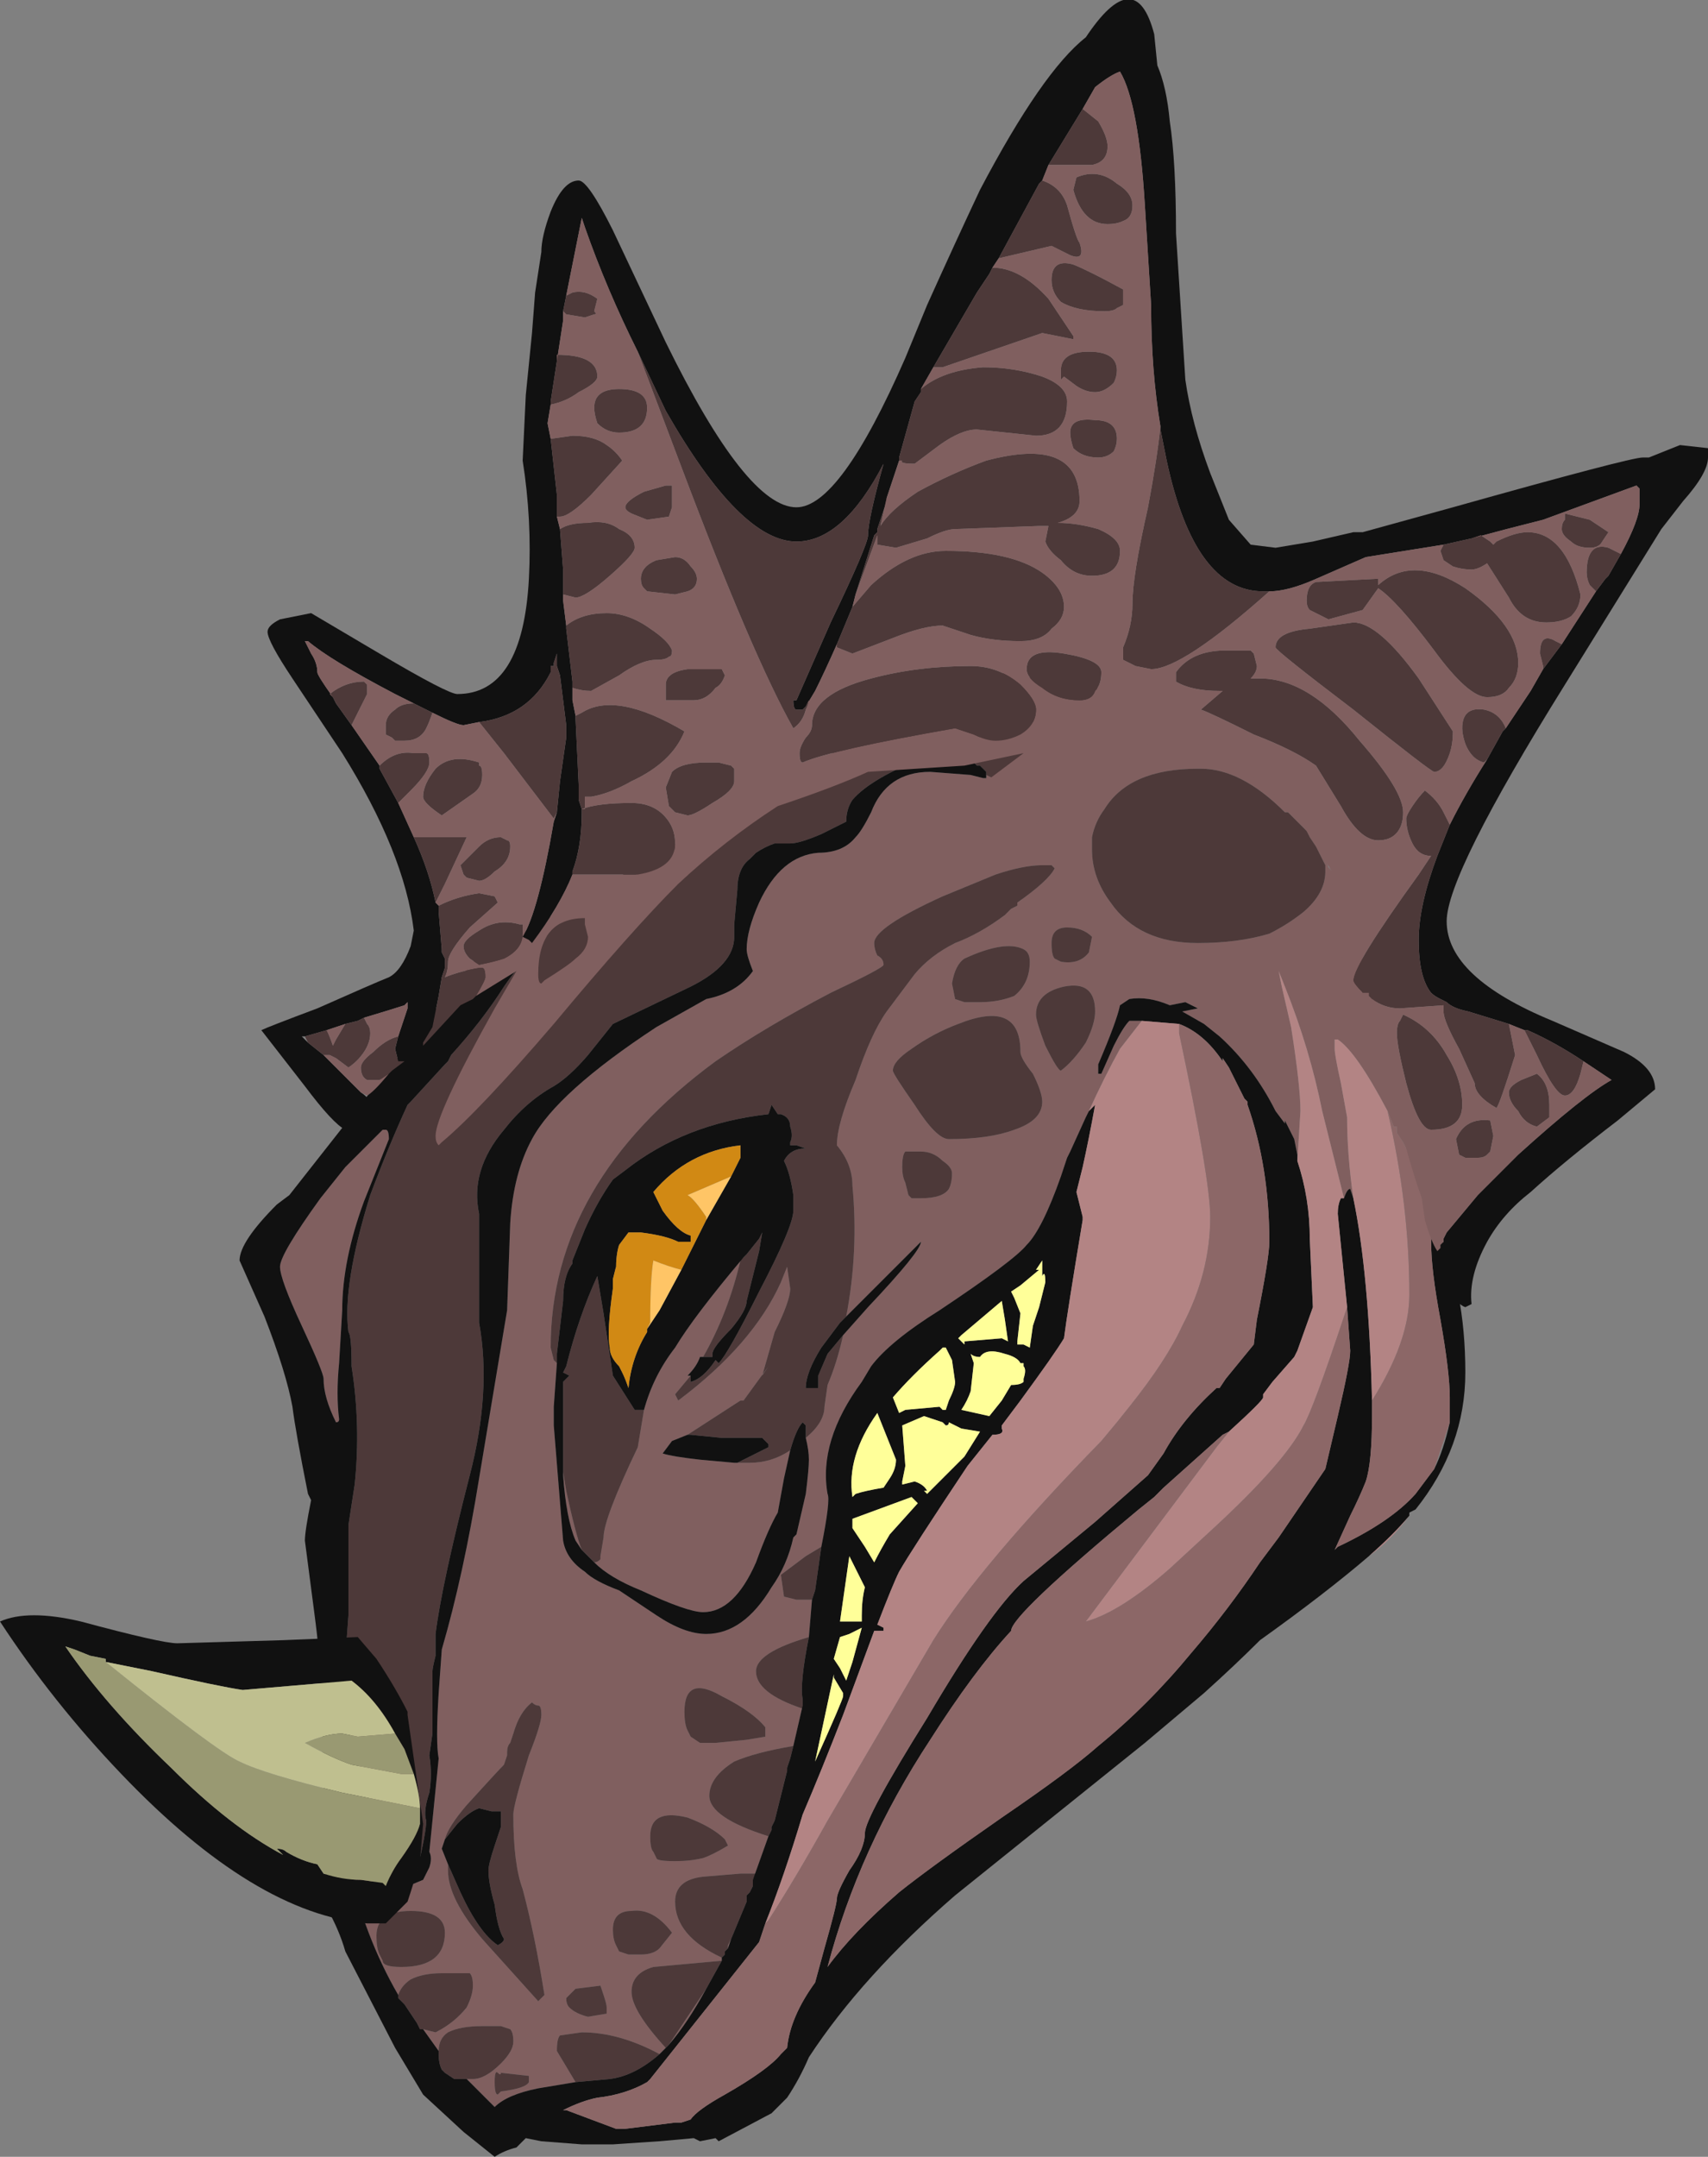 <?xml version="1.0" encoding="UTF-8" standalone="no"?>
<svg xmlns:ffdec="https://www.free-decompiler.com/flash" xmlns:xlink="http://www.w3.org/1999/xlink" ffdec:objectType="frame" height="242.55px" width="192.15px" xmlns="http://www.w3.org/2000/svg">
  <rect width="100%" height="100%" fill="#808080" stroke="none"/>
  <g transform="matrix(1.0, 0.0, 0.0, 1.0, 95.2, 245.7)">
    <use ffdec:characterId="74" height="34.65" transform="matrix(7.0, 0.0, 0.0, 7.0, -95.2, -245.7)" width="27.45" xlink:href="#shape0"/>
  </g>
  <defs>
    <g id="shape0" transform="matrix(1.0, 0.0, 0.0, 1.0, 13.6, 35.1)">
      <path d="M7.55 -21.5 L7.45 -21.65 7.4 -21.75 7.1 -22.05 7.05 -22.05 Q6.35 -22.75 5.7 -22.75 L5.65 -22.75 Q4.55 -22.75 4.15 -22.1 4.0 -21.9 3.95 -21.65 L3.95 -21.45 Q3.95 -21.0 4.25 -20.6 4.7 -19.95 5.65 -19.95 6.3 -19.95 6.8 -20.1 7.1 -20.25 7.35 -20.45 7.7 -20.75 7.7 -21.1 L7.7 -21.2 7.55 -21.5 M5.8 -23.45 L6.05 -23.3 Q7.1 -23.0 8.1 -20.3 L8.8 -18.15 9.05 -16.55 8.95 -16.75 8.85 -16.9 8.85 -17.0 8.8 -17.0 8.7 -17.25 Q8.2 -18.2 7.9 -18.4 L7.85 -18.4 7.85 -18.25 Q7.85 -18.15 7.95 -17.7 L8.05 -17.15 Q8.05 -16.55 8.15 -15.85 L8.1 -16.0 Q8.05 -16.0 8.0 -15.85 L7.65 -17.25 Q7.45 -18.25 7.05 -19.25 L6.95 -19.5 7.0 -19.25 7.15 -18.6 Q7.3 -17.65 7.3 -17.25 L7.25 -16.45 7.25 -16.55 7.2 -16.8 7.05 -17.1 7.05 -17.05 6.9 -17.25 Q6.55 -17.95 6.0 -18.45 L5.75 -18.65 5.4 -18.85 5.65 -18.9 5.45 -19.0 5.2 -18.95 Q4.85 -19.1 4.55 -19.05 L4.4 -18.95 Q4.35 -18.7 4.05 -18.0 4.05 -17.9 4.05 -17.85 L4.1 -17.85 4.3 -18.3 Q4.45 -18.6 4.55 -18.7 L4.75 -18.7 4.4 -18.25 Q4.15 -17.8 3.9 -17.25 L3.85 -17.15 3.6 -16.6 3.55 -16.5 3.45 -16.2 Q3.15 -15.35 2.9 -15.1 2.7 -14.85 1.5 -14.05 0.7 -13.55 0.4 -13.15 L0.25 -12.9 Q-0.45 -11.95 -0.3 -11.1 -0.25 -11.0 -0.4 -10.25 L-0.65 -10.1 -1.05 -9.8 -1.0 -9.45 -0.8 -9.4 -0.55 -9.4 -0.6 -8.8 Q-1.45 -8.55 -1.45 -8.25 -1.45 -7.9 -0.7 -7.65 L-0.7 -7.7 -0.85 -7.05 Q-1.45 -6.95 -1.8 -6.8 -2.2 -6.55 -2.2 -6.25 -2.2 -5.9 -1.25 -5.6 L-1.5 -4.9 -1.45 -5.0 -1.7 -5.0 -2.3 -4.95 Q-2.75 -4.9 -2.75 -4.55 -2.75 -4.0 -2.0 -3.65 L-2.0 -3.6 -3.1 -3.5 Q-3.45 -3.4 -3.45 -3.1 -3.45 -2.8 -2.9 -2.2 L-3.0 -2.1 Q-3.65 -2.45 -4.25 -2.45 L-4.6 -2.4 Q-4.65 -2.35 -4.65 -2.15 L-4.35 -1.65 -4.95 -1.55 Q-5.45 -1.45 -5.65 -1.25 L-6.1 -1.7 -6.0 -1.7 Q-5.8 -1.7 -5.55 -1.95 -5.35 -2.15 -5.35 -2.3 -5.35 -2.45 -5.4 -2.5 L-5.55 -2.55 -5.85 -2.55 Q-6.2 -2.55 -6.4 -2.45 -6.55 -2.35 -6.55 -2.15 L-6.8 -2.5 -6.6 -2.45 Q-6.3 -2.6 -6.1 -2.85 -6.0 -3.05 -6.0 -3.2 -6.0 -3.35 -6.05 -3.4 L-6.5 -3.4 Q-6.8 -3.4 -7.0 -3.3 -7.15 -3.2 -7.2 -3.05 -7.75 -4.0 -8.0 -5.15 L-7.35 -4.7 Q-7.15 -4.75 -6.8 -4.9 L-6.7 -5.1 Q-6.65 -5.25 -6.7 -5.35 L-6.55 -6.85 Q-6.6 -7.1 -6.55 -7.9 L-6.5 -8.6 Q-6.15 -9.8 -5.9 -11.35 L-5.45 -14.05 -5.4 -15.45 Q-5.35 -16.25 -5.05 -16.8 -4.65 -17.55 -3.05 -18.6 L-2.25 -19.05 Q-1.75 -19.15 -1.5 -19.5 -1.6 -19.75 -1.6 -19.85 -1.6 -20.15 -1.4 -20.6 -1.05 -21.35 -0.45 -21.4 -0.05 -21.4 0.15 -21.65 0.25 -21.75 0.4 -22.05 0.65 -22.7 1.35 -22.7 L2.0 -22.65 2.2 -22.6 2.25 -22.6 2.25 -22.65 Q2.55 -22.5 2.6 -22.5 L2.95 -22.6 4.25 -23.1 5.8 -23.45 M0.0 -13.95 Q0.2 -15.0 0.1 -16.05 0.1 -16.4 -0.15 -16.7 -0.15 -17.05 0.15 -17.75 0.4 -18.5 0.65 -18.85 L1.1 -19.45 Q1.35 -19.75 1.75 -19.95 2.15 -20.1 2.55 -20.4 L2.65 -20.5 2.75 -20.55 2.75 -20.6 Q3.25 -20.95 3.35 -21.15 L3.3 -21.2 3.15 -21.2 Q2.85 -21.2 2.4 -21.05 L1.55 -20.7 Q0.45 -20.2 0.45 -19.95 0.45 -19.85 0.5 -19.75 0.6 -19.7 0.6 -19.6 0.6 -19.55 -0.25 -19.15 -1.3 -18.6 -2.1 -18.05 -4.75 -16.1 -4.75 -13.45 L-4.7 -13.25 -4.65 -13.2 -4.7 -12.5 -4.7 -12.45 -4.7 -12.2 -4.55 -10.35 Q-4.5 -10.05 -4.2 -9.85 -4.05 -9.7 -3.65 -9.55 L-3.05 -9.15 Q-2.6 -8.85 -2.25 -8.85 -1.65 -8.85 -1.2 -9.6 -0.95 -9.95 -0.85 -10.4 L-0.8 -10.45 -0.65 -11.1 Q-0.6 -11.5 -0.6 -11.65 -0.6 -11.8 -0.65 -12.0 -0.35 -12.25 -0.35 -12.5 L-0.3 -12.85 Q-0.15 -13.2 -0.05 -13.65 L0.35 -14.1 Q1.2 -15.0 1.2 -15.15 L0.0 -13.95 M3.9 -19.8 L3.95 -20.05 Q3.8 -20.2 3.55 -20.2 3.3 -20.2 3.3 -19.95 3.3 -19.75 3.35 -19.7 L3.45 -19.65 Q3.75 -19.6 3.9 -19.8 M-2.5 -13.0 L-2.75 -12.7 -2.7 -12.6 Q-1.5 -13.5 -1.05 -14.5 L-0.95 -14.75 -0.9 -14.4 Q-0.9 -14.2 -1.15 -13.7 L-1.35 -13.0 -1.25 -13.15 -1.65 -12.6 -1.7 -12.6 -2.55 -12.05 -2.8 -11.95 -2.95 -11.75 Q-2.8 -11.7 -2.35 -11.65 L-1.8 -11.6 -1.75 -11.6 -1.55 -11.6 Q-1.2 -11.6 -0.9 -11.8 L-1.0 -11.35 -1.1 -10.8 Q-1.25 -10.55 -1.45 -10.0 -1.8 -9.2 -2.3 -9.2 -2.55 -9.2 -3.3 -9.55 -3.8 -9.75 -4.05 -10.0 -4.0 -10.0 -3.95 -10.05 L-3.95 -10.1 -3.9 -10.4 Q-3.9 -10.7 -3.35 -11.85 L-3.25 -12.45 Q-3.1 -13.0 -2.75 -13.45 -2.45 -13.95 -1.65 -14.9 L-1.7 -14.85 Q-1.9 -14.0 -2.3 -13.3 L-2.25 -13.3 -2.35 -13.3 Q-2.4 -13.15 -2.55 -13.0 L-2.5 -13.0 M3.5 -19.25 Q3.05 -19.15 3.05 -18.8 3.05 -18.7 3.2 -18.3 3.4 -17.9 3.45 -17.9 3.65 -18.05 3.85 -18.35 4.0 -18.65 4.0 -18.85 4.0 -19.35 3.5 -19.25 M1.7 -16.25 Q1.7 -16.35 1.55 -16.45 1.4 -16.6 1.2 -16.6 L0.95 -16.6 Q0.9 -16.55 0.9 -16.35 0.9 -16.2 0.95 -16.1 L1.0 -15.9 1.05 -15.85 1.2 -15.85 Q1.55 -15.85 1.65 -16.0 1.7 -16.1 1.7 -16.25 M1.05 -18.25 Q0.75 -18.05 0.75 -17.9 0.75 -17.85 1.1 -17.35 1.45 -16.8 1.65 -16.8 2.3 -16.8 2.7 -16.95 3.15 -17.1 3.15 -17.4 3.15 -17.55 3.0 -17.85 2.8 -18.1 2.8 -18.2 2.8 -19.05 1.8 -18.65 1.4 -18.5 1.05 -18.25 M2.85 -19.85 Q2.55 -20.0 1.9 -19.7 1.75 -19.6 1.7 -19.3 L1.75 -19.05 1.9 -19.0 2.15 -19.0 Q2.45 -19.0 2.7 -19.1 2.95 -19.3 2.95 -19.65 2.95 -19.8 2.85 -19.85 M-7.4 -16.95 Q-7.35 -16.95 -7.35 -16.8 L-7.75 -15.8 Q-8.1 -14.85 -8.1 -14.05 L-8.15 -13.2 Q-8.2 -12.7 -8.15 -12.3 -8.15 -12.25 -8.2 -12.25 -8.4 -12.65 -8.4 -12.95 -8.4 -13.05 -8.75 -13.8 -9.1 -14.55 -9.1 -14.75 -9.1 -14.95 -8.45 -15.85 L-8.05 -16.35 -7.45 -16.95 -7.4 -16.95 M-4.25 -10.2 L-4.35 -10.35 Q-4.5 -10.7 -4.55 -11.4 L-4.55 -11.45 -4.5 -11.15 Q-4.35 -10.45 -4.25 -10.2 M-6.4 -5.15 L-6.4 -5.05 Q-6.4 -4.6 -5.85 -3.95 L-4.95 -2.95 Q-4.9 -3.0 -4.85 -3.05 -5.0 -4.0 -5.2 -4.75 -5.35 -5.15 -5.35 -5.95 -5.35 -6.1 -5.1 -6.9 -4.9 -7.4 -4.9 -7.55 -4.9 -7.7 -4.95 -7.7 -5.0 -7.7 -5.05 -7.75 -5.25 -7.6 -5.35 -7.25 L-5.4 -7.1 Q-5.45 -7.05 -5.45 -6.95 L-5.45 -6.9 -5.5 -6.75 Q-5.6 -6.65 -6.1 -6.1 -6.4 -5.75 -6.45 -5.55 L-6.5 -5.4 -6.4 -5.15 M-2.5 -7.2 L-2.35 -7.1 -2.1 -7.1 -1.6 -7.15 -1.3 -7.2 -1.3 -7.35 Q-1.5 -7.6 -2.0 -7.85 -2.6 -8.2 -2.6 -7.6 -2.6 -7.4 -2.55 -7.3 L-2.5 -7.2 M-7.55 -4.0 Q-7.55 -3.8 -7.5 -3.7 L-7.45 -3.6 Q-7.45 -3.5 -7.15 -3.5 -6.45 -3.5 -6.45 -4.05 -6.45 -4.4 -7.0 -4.4 -7.55 -4.4 -7.55 -4.0 M-1.9 -5.45 L-1.95 -5.55 Q-2.15 -5.75 -2.55 -5.9 -3.15 -6.05 -3.15 -5.6 -3.15 -5.4 -3.1 -5.35 L-3.05 -5.25 Q-3.05 -5.2 -2.75 -5.2 -2.5 -5.2 -2.3 -5.25 -2.15 -5.3 -1.9 -5.45 M-1.85 -3.95 L-1.9 -3.8 -1.9 -3.85 -1.85 -3.95 M-3.9 -3.05 L-3.95 -3.2 -4.35 -3.15 -4.5 -3.0 Q-4.5 -2.9 -4.45 -2.85 -4.35 -2.75 -4.15 -2.7 L-3.85 -2.75 -3.85 -2.85 Q-3.85 -2.9 -3.9 -3.05 M-3.7 -3.85 L-3.65 -3.75 -3.5 -3.7 -3.3 -3.7 Q-3.1 -3.7 -3.0 -3.8 L-2.8 -4.05 Q-3.1 -4.45 -3.45 -4.4 -3.75 -4.4 -3.75 -4.1 -3.75 -3.95 -3.7 -3.85 M-5.55 -1.8 Q-5.55 -1.75 -5.6 -1.8 -5.65 -1.85 -5.65 -1.65 -5.65 -1.45 -5.6 -1.45 L-5.55 -1.5 Q-5.15 -1.55 -5.1 -1.65 L-5.1 -1.75 -5.55 -1.8 M-2.25 -3.15 Q-2.55 -2.6 -2.85 -2.25 L-2.25 -3.15" fill="#805f5f" fill-rule="evenodd" stroke="none"/>
      <path d="M7.55 -21.5 L7.7 -21.2 7.7 -21.1 Q7.7 -20.75 7.35 -20.45 7.1 -20.25 6.8 -20.1 6.3 -19.95 5.65 -19.95 4.7 -19.95 4.25 -20.6 3.95 -21.0 3.95 -21.45 L3.95 -21.65 Q4.0 -21.9 4.15 -22.1 4.55 -22.75 5.65 -22.75 L5.7 -22.75 Q6.35 -22.75 7.05 -22.05 L7.1 -22.05 7.4 -21.75 7.45 -21.65 7.55 -21.5 M5.8 -23.45 L4.25 -23.1 2.95 -22.6 2.6 -22.5 Q2.55 -22.5 2.25 -22.65 L2.25 -22.7 2.15 -22.8 2.1 -22.8 2.05 -22.85 1.3 -22.95 Q0.4 -22.6 0.1 -22.25 0.0 -22.1 0.0 -21.9 L-0.4 -21.7 Q-0.75 -21.55 -0.9 -21.55 L-1.15 -21.55 Q-1.3 -21.5 -1.45 -21.4 L-1.55 -21.3 Q-1.75 -21.15 -1.75 -20.8 L-1.8 -20.25 -1.8 -20.05 Q-1.8 -19.6 -2.5 -19.25 L-3.75 -18.65 -4.15 -18.15 Q-4.45 -17.8 -4.7 -17.65 -5.15 -17.4 -5.5 -16.95 -6.05 -16.3 -5.9 -15.6 L-5.9 -13.85 Q-5.7 -12.75 -6.05 -11.4 -6.5 -9.65 -6.6 -8.85 L-6.6 -8.5 Q-6.65 -8.3 -6.65 -8.25 L-6.65 -7.6 Q-6.65 -7.5 -6.65 -7.25 L-6.7 -6.9 Q-6.65 -6.6 -6.7 -6.3 -6.8 -6.0 -6.75 -5.85 -6.75 -5.65 -6.9 -5.05 L-7.3 -4.85 -8.1 -7.8 -8.0 -9.15 -8.0 -10.6 -7.9 -11.25 Q-7.8 -12.2 -7.95 -13.15 -7.95 -13.65 -8.0 -13.7 -8.1 -14.45 -7.65 -15.9 -7.35 -16.7 -7.05 -17.35 L-7.0 -17.4 -6.45 -18.0 -6.4 -18.05 -6.35 -18.15 Q-5.85 -18.7 -5.5 -19.25 -5.2 -19.7 -4.55 -20.3 L-1.5 -22.25 4.65 -23.95 5.8 -23.45 M-7.2 -3.05 Q-7.15 -3.2 -7.0 -3.3 -6.8 -3.4 -6.5 -3.4 L-6.05 -3.4 Q-6.0 -3.35 -6.0 -3.2 -6.0 -3.05 -6.1 -2.85 -6.3 -2.6 -6.6 -2.45 L-6.8 -2.5 -6.85 -2.5 -6.9 -2.6 -7.1 -2.9 -7.2 -3.0 -7.2 -3.05 M-6.55 -2.15 Q-6.55 -2.35 -6.4 -2.45 -6.2 -2.55 -5.85 -2.55 L-5.55 -2.55 -5.4 -2.5 Q-5.35 -2.45 -5.35 -2.3 -5.35 -2.15 -5.55 -1.95 -5.8 -1.7 -6.0 -1.7 L-6.1 -1.7 -6.3 -1.7 -6.45 -1.8 -6.5 -1.85 Q-6.55 -1.95 -6.55 -2.1 L-6.55 -2.15 M-4.35 -1.65 L-4.65 -2.15 Q-4.65 -2.35 -4.6 -2.4 L-4.25 -2.45 Q-3.65 -2.45 -3.0 -2.1 -3.4 -1.75 -3.8 -1.7 L-4.35 -1.65 M-2.9 -2.2 Q-3.45 -2.8 -3.45 -3.1 -3.45 -3.4 -3.1 -3.5 L-2.0 -3.6 -2.25 -3.15 -2.85 -2.25 -2.9 -2.2 M-2.0 -3.65 Q-2.75 -4.0 -2.75 -4.55 -2.75 -4.9 -2.3 -4.95 L-1.7 -5.0 -1.45 -5.0 -1.5 -4.9 -1.5 -4.8 -1.55 -4.7 -1.6 -4.65 -1.6 -4.55 -1.85 -3.95 -1.9 -3.85 -1.9 -3.8 -1.95 -3.75 -1.95 -3.7 -2.0 -3.65 M-1.25 -5.6 Q-2.2 -5.9 -2.2 -6.25 -2.2 -6.55 -1.8 -6.8 -1.45 -6.95 -0.85 -7.05 L-0.9 -6.85 -0.95 -6.7 -0.95 -6.65 -1.15 -5.85 -1.2 -5.75 -1.2 -5.7 -1.25 -5.6 M-0.7 -7.7 L-0.7 -7.65 Q-1.45 -7.9 -1.45 -8.25 -1.45 -8.55 -0.6 -8.8 -0.75 -8.05 -0.7 -7.8 L-0.7 -7.7 M-0.55 -9.4 L-0.8 -9.4 -1.0 -9.45 -1.05 -9.8 -0.65 -10.1 -0.4 -10.25 -0.5 -9.55 -0.55 -9.4 M3.9 -19.8 Q3.75 -19.6 3.45 -19.65 L3.35 -19.7 Q3.3 -19.75 3.3 -19.95 3.3 -20.2 3.55 -20.2 3.8 -20.2 3.95 -20.05 L3.9 -19.8 M-4.65 -13.2 L-4.7 -13.25 -4.75 -13.45 Q-4.75 -16.1 -2.1 -18.05 -1.3 -18.6 -0.25 -19.15 0.6 -19.55 0.6 -19.6 0.6 -19.7 0.5 -19.75 0.45 -19.85 0.45 -19.95 0.45 -20.2 1.55 -20.7 L2.4 -21.05 Q2.85 -21.2 3.15 -21.2 L3.3 -21.2 3.35 -21.15 Q3.25 -20.95 2.75 -20.6 L2.75 -20.55 2.65 -20.5 2.55 -20.4 Q2.15 -20.1 1.75 -19.95 1.35 -19.75 1.1 -19.45 L0.65 -18.85 Q0.4 -18.5 0.15 -17.75 -0.15 -17.05 -0.15 -16.7 0.1 -16.4 0.1 -16.05 0.2 -15.0 0.0 -13.95 L-0.1 -13.85 -0.4 -13.45 Q-0.65 -13.05 -0.65 -12.8 L-0.45 -12.8 -0.45 -13.0 -0.3 -13.35 -0.05 -13.65 Q-0.15 -13.2 -0.3 -12.85 L-0.35 -12.5 Q-0.35 -12.25 -0.65 -12.0 L-0.65 -12.2 -0.7 -12.25 Q-0.8 -12.15 -0.9 -11.8 -1.2 -11.6 -1.55 -11.6 L-1.75 -11.6 -1.25 -11.85 -1.25 -11.9 -1.35 -12.0 -2.0 -12.0 -2.5 -12.05 -2.55 -12.05 -1.7 -12.6 -1.65 -12.6 -1.25 -13.15 -1.35 -13.0 -1.15 -13.7 Q-0.9 -14.2 -0.9 -14.4 L-0.95 -14.75 -1.05 -14.5 Q-1.5 -13.5 -2.7 -12.6 L-2.75 -12.7 -2.5 -13.0 -2.5 -12.9 Q-2.3 -12.95 -2.1 -13.25 L-2.05 -13.2 Q-1.9 -13.35 -1.4 -14.35 -0.85 -15.4 -0.85 -15.65 L-0.85 -15.9 Q-0.9 -16.25 -1.0 -16.45 -0.9 -16.65 -0.65 -16.65 L-0.8 -16.7 -0.9 -16.7 -0.9 -16.75 Q-0.85 -16.85 -0.9 -17.0 -0.9 -17.15 -1.05 -17.2 L-1.1 -17.2 -1.2 -17.35 -1.25 -17.2 Q-2.6 -17.05 -3.55 -16.3 L-3.75 -16.15 Q-4.0 -15.8 -4.2 -15.35 L-4.4 -14.85 -4.4 -14.8 Q-4.55 -14.6 -4.55 -14.2 L-4.65 -13.35 -4.65 -13.2 M-4.7 -12.2 L-4.7 -12.45 -4.7 -12.2 M3.5 -19.25 Q4.0 -19.35 4.0 -18.85 4.0 -18.65 3.85 -18.35 3.65 -18.05 3.45 -17.9 3.4 -17.9 3.2 -18.3 3.05 -18.7 3.05 -18.8 3.05 -19.15 3.5 -19.25 M2.85 -19.85 Q2.95 -19.8 2.95 -19.65 2.95 -19.3 2.7 -19.1 2.45 -19.0 2.15 -19.0 L1.9 -19.0 1.75 -19.05 1.7 -19.3 Q1.75 -19.6 1.9 -19.7 2.55 -20.0 2.85 -19.85 M1.05 -18.25 Q1.4 -18.5 1.8 -18.65 2.8 -19.05 2.8 -18.2 2.8 -18.1 3.0 -17.85 3.15 -17.55 3.15 -17.4 3.15 -17.1 2.7 -16.95 2.3 -16.8 1.65 -16.8 1.45 -16.8 1.1 -17.35 0.75 -17.85 0.75 -17.9 0.75 -18.05 1.05 -18.25 M1.7 -16.25 Q1.7 -16.1 1.65 -16.0 1.55 -15.85 1.2 -15.85 L1.05 -15.85 1.0 -15.9 0.95 -16.1 Q0.9 -16.2 0.9 -16.35 0.9 -16.55 0.95 -16.6 L1.2 -16.6 Q1.4 -16.6 1.55 -16.45 1.7 -16.35 1.7 -16.25 M-1.65 -14.9 L-1.6 -14.95 -1.4 -15.2 -1.35 -15.3 -1.4 -15.0 -1.6 -14.2 Q-1.6 -14.05 -1.85 -13.75 -2.15 -13.45 -2.15 -13.35 L-2.15 -13.3 -2.25 -13.3 -2.3 -13.3 Q-1.9 -14.0 -1.7 -14.85 L-1.65 -14.9 M-4.55 -11.45 L-4.55 -12.9 -4.45 -13.0 -4.55 -13.05 -4.5 -13.15 Q-4.3 -13.95 -4.0 -14.6 L-3.9 -14.0 -3.75 -13.0 -3.4 -12.45 -3.25 -12.45 -3.35 -11.85 Q-3.9 -10.7 -3.9 -10.4 L-3.95 -10.1 -3.95 -10.05 Q-4.0 -10.0 -4.05 -10.0 L-4.25 -10.2 Q-4.35 -10.45 -4.5 -11.15 L-4.55 -11.45 M-6.45 -5.55 Q-6.4 -5.75 -6.1 -6.1 -5.6 -6.65 -5.5 -6.75 L-5.45 -6.9 -5.45 -6.95 Q-5.45 -7.05 -5.4 -7.1 L-5.35 -7.25 Q-5.25 -7.6 -5.05 -7.75 -5.0 -7.7 -4.95 -7.7 -4.9 -7.7 -4.9 -7.55 -4.9 -7.4 -5.1 -6.9 -5.35 -6.1 -5.35 -5.95 -5.35 -5.15 -5.2 -4.75 -5.0 -4.0 -4.85 -3.05 -4.9 -3.0 -4.95 -2.95 L-5.85 -3.95 Q-6.4 -4.6 -6.4 -5.05 L-6.4 -5.15 -6.2 -4.7 Q-5.9 -4.05 -5.6 -3.85 -5.5 -3.9 -5.5 -3.95 -5.6 -4.1 -5.65 -4.5 -5.75 -4.85 -5.75 -5.05 -5.75 -5.15 -5.65 -5.45 L-5.55 -5.75 Q-5.55 -5.95 -5.55 -6.0 L-5.7 -6.0 -5.9 -6.05 Q-6.05 -6.0 -6.25 -5.8 L-6.45 -5.55 M-2.5 -7.2 L-2.55 -7.3 Q-2.6 -7.4 -2.6 -7.6 -2.6 -8.2 -2.0 -7.85 -1.5 -7.6 -1.3 -7.35 L-1.3 -7.2 -1.6 -7.15 -2.1 -7.1 -2.35 -7.1 -2.5 -7.2 M-7.55 -4.0 Q-7.55 -4.4 -7.0 -4.4 -6.45 -4.4 -6.45 -4.05 -6.45 -3.5 -7.15 -3.5 -7.45 -3.5 -7.45 -3.6 L-7.5 -3.7 Q-7.55 -3.8 -7.55 -4.0 M-1.9 -5.45 Q-2.15 -5.3 -2.3 -5.25 -2.5 -5.2 -2.75 -5.2 -3.05 -5.2 -3.05 -5.25 L-3.1 -5.35 Q-3.15 -5.4 -3.15 -5.6 -3.15 -6.05 -2.55 -5.9 -2.15 -5.75 -1.95 -5.55 L-1.9 -5.45 M-3.7 -3.85 Q-3.75 -3.95 -3.75 -4.1 -3.75 -4.4 -3.45 -4.4 -3.1 -4.45 -2.8 -4.05 L-3.0 -3.8 Q-3.1 -3.7 -3.3 -3.7 L-3.5 -3.7 -3.65 -3.75 -3.7 -3.85 M-3.9 -3.05 Q-3.85 -2.9 -3.85 -2.85 L-3.85 -2.75 -4.15 -2.7 Q-4.35 -2.75 -4.45 -2.85 -4.5 -2.9 -4.5 -3.0 L-4.35 -3.15 -3.95 -3.2 -3.9 -3.05 M-5.55 -1.8 L-5.1 -1.75 -5.1 -1.65 Q-5.15 -1.55 -5.55 -1.5 L-5.6 -1.45 Q-5.65 -1.45 -5.65 -1.65 -5.65 -1.85 -5.6 -1.8 -5.55 -1.75 -5.55 -1.8" fill="#4d3939" fill-rule="evenodd" stroke="none"/>
      <path d="M4.25 -23.1 L2.95 -22.6 4.25 -23.1 M2.25 -22.65 L2.25 -22.6 2.2 -22.6 2.0 -22.65 1.35 -22.7 Q0.65 -22.7 0.4 -22.05 0.25 -21.75 0.15 -21.65 -0.05 -21.4 -0.45 -21.4 -1.05 -21.35 -1.4 -20.6 -1.6 -20.15 -1.6 -19.85 -1.6 -19.75 -1.5 -19.5 -1.75 -19.15 -2.25 -19.05 L-3.05 -18.6 Q-4.65 -17.55 -5.05 -16.8 -5.35 -16.25 -5.4 -15.45 L-5.45 -14.05 -5.9 -11.35 Q-6.15 -9.8 -6.5 -8.6 L-6.55 -7.9 Q-6.6 -7.1 -6.55 -6.85 L-6.7 -5.35 Q-6.65 -5.25 -6.7 -5.1 L-6.8 -4.9 Q-7.15 -4.75 -7.35 -4.7 L-8.0 -5.15 Q-7.75 -4.0 -7.2 -3.05 L-7.2 -3.0 -7.1 -2.9 -6.9 -2.6 -6.85 -2.5 -6.8 -2.5 -6.55 -2.15 -6.55 -2.1 Q-6.55 -1.95 -6.5 -1.85 L-6.45 -1.8 -6.3 -1.7 -6.1 -1.7 -5.65 -1.25 Q-5.45 -1.45 -4.95 -1.55 L-4.35 -1.65 -3.8 -1.7 Q-3.4 -1.75 -3.0 -2.1 L-2.9 -2.2 -2.85 -2.25 Q-2.55 -2.6 -2.25 -3.15 L-2.0 -3.6 -2.0 -3.65 -1.95 -3.7 -1.95 -3.75 -1.9 -3.8 -1.85 -3.95 -1.6 -4.55 -1.6 -4.65 -1.55 -4.7 -1.5 -4.8 -1.5 -4.9 -1.25 -5.6 -1.2 -5.7 -1.2 -5.75 -1.15 -5.85 -0.95 -6.65 -0.95 -6.7 -0.9 -6.85 -0.85 -7.05 -0.7 -7.7 -0.7 -7.8 Q-0.75 -8.05 -0.6 -8.8 L-0.55 -9.4 -0.5 -9.55 -0.4 -10.25 Q-0.25 -11.0 -0.3 -11.1 -0.45 -11.95 0.25 -12.9 L0.4 -13.15 Q0.7 -13.55 1.5 -14.05 2.7 -14.85 2.9 -15.1 3.15 -15.35 3.45 -16.2 L3.55 -16.5 3.6 -16.6 3.85 -17.15 3.9 -17.25 4.0 -17.35 Q3.9 -16.8 3.8 -16.35 L3.7 -15.95 3.8 -15.55 3.8 -15.5 Q3.55 -14.0 3.5 -13.6 3.35 -13.35 2.8 -12.6 L2.5 -12.2 2.5 -12.15 Q2.55 -12.05 2.35 -12.05 L1.95 -11.55 Q1.05 -10.2 0.85 -9.85 0.75 -9.65 0.5 -9.0 L0.6 -8.95 0.6 -8.9 0.45 -8.9 -0.05 -7.55 Q-0.4 -6.65 -0.7 -5.95 -1.0 -4.95 -1.3 -4.2 L-1.4 -3.9 -3.15 -1.7 -3.2 -1.65 Q-3.55 -1.45 -4.0 -1.4 -4.25 -1.35 -4.55 -1.2 L-4.5 -1.2 -3.7 -0.9 -3.6 -0.9 -3.55 -0.9 -2.75 -1.0 -2.65 -1.0 -2.5 -1.05 Q-2.4 -1.2 -1.95 -1.45 -1.25 -1.85 -1.05 -2.1 L-0.95 -2.2 Q-0.9 -2.7 -0.5 -3.25 L-0.35 -3.8 Q-0.15 -4.5 -0.15 -4.6 -0.15 -4.7 0.05 -5.05 0.3 -5.4 0.3 -5.65 0.3 -5.9 1.3 -7.5 2.3 -9.2 2.85 -9.7 L4.0 -10.65 4.85 -11.4 5.1 -11.75 Q5.4 -12.3 5.95 -12.8 L6.0 -12.8 6.1 -12.95 6.55 -13.5 6.6 -13.9 Q6.8 -14.9 6.8 -15.15 6.8 -16.35 6.45 -17.35 L6.45 -17.4 6.4 -17.45 6.15 -17.95 6.05 -18.1 6.05 -18.05 Q5.75 -18.5 5.35 -18.65 L4.75 -18.7 4.55 -18.7 Q4.45 -18.6 4.3 -18.3 L4.1 -17.85 4.05 -17.85 Q4.05 -17.9 4.05 -18.0 4.35 -18.7 4.4 -18.95 L4.55 -19.05 Q4.85 -19.1 5.2 -18.95 L5.45 -19.0 5.65 -18.9 5.4 -18.85 5.75 -18.65 6.0 -18.45 Q6.55 -17.95 6.9 -17.25 L7.05 -17.05 7.05 -17.1 7.2 -16.8 7.25 -16.55 7.25 -16.45 Q7.45 -15.85 7.45 -15.2 L7.5 -14.1 7.25 -13.4 7.2 -13.3 6.85 -12.9 6.7 -12.7 6.7 -12.65 Q6.7 -12.6 6.15 -12.1 L6.05 -12.05 5.1 -11.2 4.95 -11.05 4.7 -10.85 Q2.65 -9.15 2.65 -8.9 2.05 -8.25 1.35 -7.15 0.2 -5.4 -0.3 -3.5 0.1 -4.05 0.85 -4.7 1.35 -5.1 2.5 -5.9 3.6 -6.65 4.05 -7.05 4.85 -7.7 5.55 -8.55 6.15 -9.25 6.65 -10.0 L6.95 -10.4 7.7 -11.5 7.9 -12.35 Q8.1 -13.2 8.1 -13.4 L8.05 -14.1 7.9 -15.6 Q7.9 -15.75 7.95 -15.85 L8.0 -15.85 Q8.05 -16.0 8.1 -16.0 L8.15 -15.85 Q8.4 -14.65 8.45 -12.6 L8.45 -12.35 Q8.45 -11.6 8.35 -11.3 8.25 -11.05 8.1 -10.75 L7.85 -10.2 7.9 -10.25 Q8.75 -10.65 9.15 -11.1 L9.45 -11.5 Q9.6 -11.8 9.7 -12.25 L9.7 -12.65 Q9.7 -13.05 9.55 -13.9 9.4 -14.7 9.4 -15.15 L9.4 -15.3 9.5 -15.35 Q9.95 -14.4 9.95 -13.05 9.95 -11.85 9.15 -10.85 L9.05 -10.8 9.05 -10.75 Q8.8 -10.45 8.4 -10.1 7.7 -9.5 6.65 -8.75 6.25 -8.35 5.75 -7.9 L4.8 -7.1 1.75 -4.65 Q0.25 -3.35 -0.6 -2.05 -0.75 -1.7 -0.95 -1.4 L-1.2 -1.15 -2.05 -0.7 -2.1 -0.75 -2.35 -0.7 -2.45 -0.75 -3.0 -0.7 -3.75 -0.65 -4.25 -0.65 -4.9 -0.7 -5.15 -0.75 -5.3 -0.6 Q-5.5 -0.55 -5.65 -0.45 L-6.15 -0.85 -6.8 -1.45 -7.25 -2.2 -8.05 -3.75 Q-8.15 -4.1 -8.35 -4.45 L-8.45 -8.05 Q-8.45 -8.45 -8.55 -9.2 L-8.7 -10.35 Q-8.7 -10.5 -8.6 -11.0 L-8.65 -11.1 Q-8.85 -12.1 -8.9 -12.5 -9.0 -13.05 -9.35 -13.95 L-9.75 -14.85 Q-9.75 -15.15 -9.15 -15.75 L-8.95 -15.9 -6.0 -19.65 2.1 -24.35 4.65 -23.95 -1.5 -22.25 -4.55 -20.3 Q-5.2 -19.7 -5.5 -19.25 -5.85 -18.7 -6.35 -18.15 L-6.4 -18.05 -6.45 -18.0 -7.0 -17.4 -7.05 -17.35 Q-7.35 -16.7 -7.65 -15.9 -8.1 -14.45 -8.0 -13.7 -7.95 -13.65 -7.95 -13.15 -7.8 -12.2 -7.9 -11.25 L-8.0 -10.6 -8.0 -9.15 -8.1 -7.8 -7.3 -4.85 -6.9 -5.05 Q-6.75 -5.65 -6.75 -5.85 -6.8 -6.0 -6.7 -6.3 -6.65 -6.6 -6.7 -6.9 L-6.65 -7.25 Q-6.65 -7.5 -6.65 -7.6 L-6.65 -8.25 Q-6.65 -8.3 -6.6 -8.5 L-6.6 -8.85 Q-6.5 -9.65 -6.05 -11.4 -5.7 -12.75 -5.9 -13.85 L-5.9 -15.6 Q-6.05 -16.3 -5.5 -16.95 -5.15 -17.4 -4.7 -17.65 -4.45 -17.8 -4.15 -18.15 L-3.75 -18.65 -2.5 -19.25 Q-1.8 -19.6 -1.8 -20.05 L-1.8 -20.25 -1.75 -20.8 Q-1.75 -21.15 -1.55 -21.3 L-1.45 -21.4 Q-1.3 -21.5 -1.15 -21.55 L-0.9 -21.55 Q-0.75 -21.55 -0.4 -21.7 L0.0 -21.9 Q0.0 -22.1 0.1 -22.25 0.4 -22.6 1.3 -22.95 L2.05 -22.85 2.1 -22.8 2.15 -22.8 2.25 -22.7 2.25 -22.65 M0.0 -13.95 L1.2 -15.15 Q1.2 -15.0 0.35 -14.1 L-0.05 -13.65 -0.3 -13.35 -0.45 -13.0 -0.45 -12.8 -0.65 -12.8 Q-0.65 -13.05 -0.4 -13.45 L-0.1 -13.85 0.0 -13.95 M-0.65 -12.0 Q-0.6 -11.8 -0.6 -11.65 -0.6 -11.5 -0.65 -11.1 L-0.8 -10.45 -0.85 -10.4 Q-0.95 -9.95 -1.2 -9.6 -1.65 -8.85 -2.25 -8.85 -2.6 -8.85 -3.05 -9.15 L-3.65 -9.55 Q-4.05 -9.7 -4.2 -9.85 -4.5 -10.05 -4.55 -10.35 L-4.7 -12.2 -4.7 -12.45 -4.7 -12.5 -4.65 -13.2 -4.65 -13.35 -4.55 -14.2 Q-4.55 -14.6 -4.4 -14.8 L-4.4 -14.85 -4.2 -15.35 Q-4.0 -15.8 -3.75 -16.15 L-3.55 -16.3 Q-2.6 -17.05 -1.25 -17.2 L-1.2 -17.35 -1.1 -17.2 -1.05 -17.2 Q-0.9 -17.15 -0.9 -17.0 -0.85 -16.85 -0.9 -16.75 L-0.9 -16.7 -0.8 -16.7 -0.65 -16.65 Q-0.9 -16.65 -1.0 -16.45 -0.9 -16.25 -0.85 -15.9 L-0.85 -15.65 Q-0.85 -15.4 -1.4 -14.35 -1.9 -13.35 -2.05 -13.2 L-2.1 -13.25 Q-2.3 -12.95 -2.5 -12.9 L-2.5 -13.0 -2.55 -13.0 Q-2.4 -13.15 -2.35 -13.3 L-2.25 -13.3 -2.15 -13.3 -2.15 -13.35 Q-2.15 -13.45 -1.85 -13.75 -1.6 -14.05 -1.6 -14.2 L-1.4 -15.0 -1.35 -15.3 -1.4 -15.2 -1.6 -14.95 -1.65 -14.9 Q-2.45 -13.95 -2.75 -13.45 -3.1 -13.0 -3.25 -12.45 L-3.4 -12.45 -3.75 -13.0 -3.9 -14.0 -4.0 -14.6 Q-4.3 -13.95 -4.5 -13.15 L-4.55 -13.05 -4.45 -13.0 -4.55 -12.9 -4.55 -11.45 -4.55 -11.4 Q-4.5 -10.7 -4.35 -10.35 L-4.25 -10.2 -4.05 -10.0 Q-3.8 -9.75 -3.3 -9.55 -2.55 -9.2 -2.3 -9.2 -1.8 -9.2 -1.45 -10.0 -1.25 -10.55 -1.1 -10.8 L-1.0 -11.35 -0.9 -11.8 Q-0.8 -12.15 -0.7 -12.25 L-0.65 -12.2 -0.65 -12.0 M-2.55 -12.05 L-2.5 -12.05 -2.0 -12.0 -1.35 -12.0 -1.25 -11.9 -1.25 -11.85 -1.75 -11.6 -1.8 -11.6 -2.35 -11.65 Q-2.8 -11.7 -2.95 -11.75 L-2.8 -11.95 -2.55 -12.05 M2.8 -14.45 L2.65 -14.35 2.7 -14.25 2.8 -14.0 2.75 -13.55 2.75 -13.5 2.85 -13.5 2.95 -13.45 3.0 -13.8 3.1 -14.1 3.2 -14.5 Q3.2 -14.7 3.15 -14.6 L3.15 -14.85 3.05 -14.7 3.1 -14.7 2.8 -14.45 M2.55 -13.9 L2.5 -14.2 1.85 -13.65 1.8 -13.6 1.9 -13.5 1.9 -13.55 2.5 -13.6 2.6 -13.55 2.55 -13.9 M1.55 -13.45 L1.5 -13.4 Q1.05 -13.0 0.75 -12.65 L0.85 -12.4 0.95 -12.45 1.5 -12.5 1.55 -12.45 1.6 -12.45 1.65 -12.6 Q1.75 -12.8 1.75 -12.9 L1.7 -13.25 1.6 -13.45 1.55 -13.45 M2.0 -13.35 L2.05 -13.2 2.0 -12.75 Q1.95 -12.6 1.85 -12.45 L2.3 -12.35 2.5 -12.6 2.65 -12.85 Q2.8 -12.85 2.85 -12.9 L2.85 -12.95 Q2.9 -13.1 2.85 -13.15 L2.85 -13.2 2.8 -13.2 Q2.75 -13.3 2.55 -13.35 2.25 -13.45 2.15 -13.3 2.05 -13.3 2.0 -13.35 M0.95 -11.55 L0.9 -11.3 0.9 -11.25 1.1 -11.3 Q1.25 -11.25 1.3 -11.15 L1.25 -11.15 1.3 -11.1 1.9 -11.7 2.15 -12.1 1.85 -12.15 1.65 -12.25 Q1.65 -12.2 1.6 -12.2 L1.55 -12.25 1.25 -12.35 0.9 -12.2 0.95 -11.55 M0.1 -11.05 L0.15 -11.1 Q0.3 -11.15 0.6 -11.2 L0.7 -11.35 Q0.8 -11.5 0.8 -11.65 L0.5 -12.4 Q0.0 -11.7 0.1 -11.05 M1.05 -11.05 L0.1 -10.7 0.1 -10.55 0.3 -10.25 0.45 -10.0 Q0.55 -10.2 0.7 -10.45 L1.15 -10.95 1.05 -11.05 M0.05 -8.85 L-0.1 -8.8 -0.2 -8.45 -0.1 -8.3 0.0 -8.1 0.1 -8.4 0.25 -8.95 0.05 -8.85 M0.25 -9.15 Q0.25 -9.4 0.3 -9.6 L0.05 -10.1 -0.1 -9.05 0.25 -9.05 0.25 -9.15 M-7.4 -16.95 L-7.45 -16.95 -8.05 -16.35 -8.45 -15.85 Q-9.1 -14.95 -9.1 -14.75 -9.1 -14.55 -8.75 -13.8 -8.4 -13.05 -8.4 -12.95 -8.4 -12.65 -8.2 -12.25 -8.15 -12.25 -8.15 -12.3 -8.2 -12.7 -8.15 -13.2 L-8.1 -14.05 Q-8.1 -14.85 -7.75 -15.8 L-7.35 -16.8 Q-7.35 -16.95 -7.4 -16.95 M-4.4 -14.8 L-4.4 -14.8 M-1.85 -16.2 L-1.7 -16.5 -1.7 -16.7 Q-2.55 -16.6 -3.1 -15.95 L-2.95 -15.65 Q-2.7 -15.3 -2.5 -15.25 L-2.5 -15.15 -2.7 -15.15 Q-2.9 -15.25 -3.3 -15.3 L-3.5 -15.3 -3.65 -15.1 Q-3.7 -14.95 -3.7 -14.7 L-3.7 -14.75 -3.75 -14.55 -3.75 -14.4 Q-3.85 -13.7 -3.8 -13.45 -3.8 -13.3 -3.65 -13.15 L-3.6 -13.05 Q-3.55 -12.95 -3.5 -12.8 -3.45 -13.3 -3.2 -13.7 L-3.2 -13.75 -3.0 -14.05 -2.65 -14.7 -2.25 -15.5 -1.85 -16.2 M-6.4 -5.15 L-6.5 -5.4 -6.45 -5.55 -6.25 -5.8 Q-6.05 -6.0 -5.9 -6.05 L-5.7 -6.0 -5.55 -6.0 Q-5.55 -5.95 -5.55 -5.75 L-5.65 -5.45 Q-5.75 -5.15 -5.75 -5.05 -5.75 -4.85 -5.65 -4.5 -5.6 -4.1 -5.5 -3.95 -5.5 -3.9 -5.6 -3.85 -5.9 -4.05 -6.2 -4.7 L-6.4 -5.15 M-0.2 -8.2 Q-0.35 -7.5 -0.5 -6.8 -0.05 -7.8 -0.05 -7.85 L-0.05 -7.9 -0.2 -8.15 -0.2 -8.2" fill="#111111" fill-rule="evenodd" stroke="none"/>
      <path d="M3.9 -17.25 Q4.15 -17.8 4.4 -18.25 L4.75 -18.7 5.35 -18.65 5.35 -18.5 Q5.85 -16.15 5.85 -15.55 5.85 -14.65 5.4 -13.8 5.15 -13.25 4.55 -12.5 L4.35 -12.25 4.1 -11.95 Q2.15 -9.95 1.4 -8.75 L-0.3 -5.85 Q-0.8 -4.95 -1.25 -4.25 L-1.3 -4.2 Q-1.0 -4.95 -0.7 -5.95 -0.4 -6.65 -0.05 -7.55 L0.45 -8.9 0.6 -8.9 0.6 -8.95 0.5 -9.0 Q0.75 -9.65 0.85 -9.85 1.05 -10.2 1.95 -11.55 L2.35 -12.05 Q2.55 -12.05 2.5 -12.15 L2.5 -12.2 2.8 -12.6 Q3.35 -13.35 3.5 -13.6 3.55 -14.0 3.8 -15.5 L3.8 -15.55 3.7 -15.95 3.8 -16.35 Q3.9 -16.8 4.0 -17.35 L3.9 -17.25 M7.25 -16.45 L7.3 -17.25 Q7.3 -17.65 7.15 -18.6 L7.0 -19.25 6.95 -19.5 7.05 -19.25 Q7.45 -18.25 7.65 -17.25 L8.0 -15.85 7.95 -15.85 Q7.9 -15.75 7.9 -15.6 L8.05 -14.1 8.0 -13.95 Q7.5 -12.45 7.35 -12.2 7.05 -11.6 5.85 -10.5 L5.2 -9.9 Q4.4 -9.2 3.85 -9.05 L5.95 -11.85 6.15 -12.1 Q6.7 -12.6 6.7 -12.65 L6.7 -12.7 6.85 -12.9 7.2 -13.3 7.25 -13.4 7.5 -14.1 7.45 -15.2 Q7.45 -15.85 7.25 -16.45 M8.15 -15.85 Q8.05 -16.55 8.05 -17.15 L7.95 -17.7 Q7.85 -18.15 7.85 -18.25 L7.85 -18.4 7.9 -18.4 Q8.2 -18.2 8.7 -17.25 9.05 -15.75 9.05 -14.3 9.05 -13.55 8.45 -12.6 8.4 -14.65 8.15 -15.85 M9.05 -10.75 Q8.75 -10.35 8.4 -10.1 8.8 -10.45 9.05 -10.75 M-4.55 -1.2 L-4.5 -1.2 -4.55 -1.2 M-3.7 -0.9 L-3.6 -0.9 -3.7 -0.9" fill="#b38484" fill-rule="evenodd" stroke="none"/>
      <path d="M8.7 -17.25 L8.8 -17.0 8.85 -17.0 8.85 -16.9 8.95 -16.75 9.05 -16.55 9.4 -15.35 9.4 -15.3 9.4 -15.15 Q9.4 -14.7 9.55 -13.9 9.7 -13.05 9.7 -12.65 L9.7 -12.25 9.45 -11.5 9.15 -11.1 Q8.75 -10.65 7.9 -10.25 L7.85 -10.2 8.1 -10.75 Q8.25 -11.05 8.35 -11.3 8.45 -11.6 8.45 -12.35 L8.45 -12.6 Q9.05 -13.55 9.05 -14.3 9.05 -15.75 8.7 -17.25 M-1.3 -4.2 L-1.25 -4.25 Q-0.8 -4.95 -0.3 -5.85 L1.4 -8.75 Q2.15 -9.95 4.1 -11.95 L4.35 -12.25 4.55 -12.5 Q5.15 -13.25 5.4 -13.8 5.85 -14.65 5.85 -15.55 5.85 -16.15 5.35 -18.5 L5.35 -18.65 Q5.75 -18.5 6.05 -18.05 L6.05 -18.1 6.15 -17.95 6.4 -17.45 6.45 -17.4 6.45 -17.35 Q6.8 -16.35 6.8 -15.15 6.8 -14.9 6.6 -13.9 L6.55 -13.5 6.1 -12.95 6.0 -12.8 5.95 -12.8 Q5.4 -12.3 5.1 -11.75 L4.85 -11.4 4.0 -10.65 2.85 -9.7 Q2.3 -9.2 1.3 -7.5 0.3 -5.9 0.3 -5.65 0.3 -5.4 0.05 -5.05 -0.15 -4.7 -0.15 -4.6 -0.15 -4.5 -0.35 -3.8 L-0.5 -3.25 Q-0.9 -2.7 -0.95 -2.2 L-1.05 -2.1 Q-1.25 -1.85 -1.95 -1.45 -2.4 -1.2 -2.5 -1.05 L-2.65 -1.0 -2.75 -1.0 -3.55 -0.9 -3.6 -0.9 -3.7 -0.9 -4.5 -1.2 -4.55 -1.2 Q-4.25 -1.35 -4.0 -1.4 -3.55 -1.45 -3.2 -1.65 L-3.15 -1.7 -1.4 -3.9 -1.3 -4.2 M8.05 -14.1 L8.1 -13.4 Q8.1 -13.2 7.9 -12.35 L7.7 -11.5 6.95 -10.4 6.65 -10.0 Q6.15 -9.25 5.55 -8.55 4.85 -7.7 4.05 -7.05 3.6 -6.65 2.5 -5.9 1.35 -5.1 0.85 -4.7 0.1 -4.05 -0.3 -3.5 0.2 -5.4 1.35 -7.15 2.05 -8.25 2.65 -8.9 2.65 -9.15 4.7 -10.85 L4.95 -11.05 5.1 -11.2 6.05 -12.05 6.15 -12.1 5.95 -11.85 3.85 -9.05 Q4.4 -9.2 5.2 -9.9 L5.85 -10.5 Q7.05 -11.6 7.35 -12.2 7.5 -12.45 8.0 -13.95 L8.05 -14.1" fill="#8c6767" fill-rule="evenodd" stroke="none"/>
      <path d="M2.8 -14.45 L3.1 -14.7 3.05 -14.7 3.15 -14.85 3.15 -14.6 Q3.2 -14.7 3.2 -14.5 L3.1 -14.1 3.0 -13.8 2.95 -13.45 2.85 -13.5 2.75 -13.5 2.75 -13.55 2.8 -14.0 2.7 -14.25 2.65 -14.35 2.8 -14.45 M2.55 -13.9 L2.6 -13.55 2.5 -13.6 1.9 -13.55 1.9 -13.5 1.8 -13.6 1.85 -13.65 2.5 -14.2 2.55 -13.9 M1.55 -13.45 L1.6 -13.45 1.7 -13.25 1.75 -12.9 Q1.75 -12.8 1.65 -12.6 L1.6 -12.45 1.55 -12.45 1.5 -12.5 0.95 -12.45 0.85 -12.4 0.75 -12.65 Q1.05 -13.0 1.5 -13.4 L1.55 -13.45 M2.0 -13.35 Q2.05 -13.3 2.15 -13.3 2.25 -13.45 2.55 -13.35 2.75 -13.3 2.8 -13.2 L2.85 -13.2 2.85 -13.15 Q2.9 -13.1 2.85 -12.95 L2.85 -12.9 Q2.8 -12.85 2.65 -12.85 L2.5 -12.6 2.3 -12.35 1.85 -12.45 Q1.95 -12.6 2.0 -12.75 L2.05 -13.2 2.0 -13.35 M0.95 -11.55 L0.9 -12.2 1.25 -12.35 1.55 -12.25 1.6 -12.2 Q1.65 -12.2 1.65 -12.25 L1.85 -12.15 2.15 -12.1 1.9 -11.7 1.3 -11.1 1.25 -11.15 1.3 -11.15 Q1.25 -11.25 1.1 -11.3 L0.9 -11.25 0.9 -11.3 0.95 -11.55 M0.1 -11.05 Q0.0 -11.7 0.5 -12.4 L0.8 -11.65 Q0.8 -11.5 0.7 -11.35 L0.6 -11.2 Q0.3 -11.15 0.15 -11.1 L0.1 -11.05 M0.25 -9.15 L0.25 -9.05 -0.1 -9.05 0.05 -10.1 0.3 -9.6 Q0.25 -9.4 0.25 -9.15 M0.05 -8.85 L0.25 -8.95 0.1 -8.4 0.0 -8.1 -0.1 -8.3 -0.2 -8.45 -0.1 -8.8 0.05 -8.85 M1.05 -11.05 L1.15 -10.95 0.7 -10.45 Q0.55 -10.2 0.45 -10.0 L0.3 -10.25 0.1 -10.55 0.1 -10.7 1.05 -11.05 M-0.2 -8.2 L-0.2 -8.15 -0.05 -7.9 -0.05 -7.85 Q-0.05 -7.8 -0.5 -6.8 -0.35 -7.5 -0.2 -8.2" fill="#ffff99" fill-rule="evenodd" stroke="none"/>
      <path d="M-3.2 -13.75 L-3.2 -13.7 Q-3.45 -13.3 -3.5 -12.8 -3.55 -12.95 -3.6 -13.05 L-3.65 -13.15 Q-3.8 -13.3 -3.8 -13.45 -3.85 -13.7 -3.75 -14.4 L-3.75 -14.55 -3.7 -14.75 -3.7 -14.7 Q-3.7 -14.95 -3.65 -15.1 L-3.5 -15.3 -3.3 -15.3 Q-2.9 -15.25 -2.7 -15.15 L-2.5 -15.15 -2.5 -15.25 Q-2.7 -15.3 -2.95 -15.65 L-3.1 -15.95 Q-2.55 -16.6 -1.7 -16.7 L-1.7 -16.5 -1.85 -16.2 -2.55 -15.9 Q-2.45 -15.85 -2.25 -15.55 L-2.25 -15.5 -2.65 -14.7 Q-2.85 -14.75 -3.1 -14.85 -3.15 -14.55 -3.15 -13.85 L-3.2 -13.75" fill="#d18914" fill-rule="evenodd" stroke="none"/>
      <path d="M-3.2 -13.75 L-3.15 -13.85 Q-3.15 -14.55 -3.1 -14.85 -2.85 -14.75 -2.65 -14.7 L-3.0 -14.05 -3.2 -13.75 M-2.25 -15.5 L-2.25 -15.55 Q-2.45 -15.85 -2.55 -15.9 L-1.85 -16.2 -2.25 -15.5" fill="#ffc566" fill-rule="evenodd" stroke="none"/>
      <path d="M-7.8 -17.55 Q-7.65 -17.45 -7.65 -17.35 -7.65 -17.3 -7.75 -17.15 -7.9 -17.05 -8.05 -16.95 -8.25 -17.05 -8.7 -17.65 L-9.4 -18.55 Q-9.3 -18.6 -8.5 -18.9 -7.6 -19.3 -7.35 -19.4 -7.15 -19.5 -7.0 -19.9 L-6.95 -20.15 Q-7.1 -21.4 -8.1 -23.0 L-8.9 -24.2 Q-9.3 -24.8 -9.3 -24.95 -9.3 -25.05 -9.1 -25.15 L-8.6 -25.25 -7.5 -24.6 Q-6.4 -23.95 -6.25 -23.95 -5.2 -23.95 -5.1 -25.8 -5.05 -26.75 -5.2 -27.7 L-5.15 -28.75 -5.05 -29.75 -5.0 -30.4 -4.9 -31.05 Q-4.9 -31.3 -4.75 -31.7 -4.55 -32.2 -4.3 -32.2 -4.15 -32.2 -3.75 -31.4 L-2.9 -29.6 Q-1.6 -26.95 -0.8 -26.95 -0.1 -26.95 0.95 -29.35 L1.3 -30.2 Q1.75 -31.2 2.15 -32.05 3.15 -33.95 3.85 -34.5 4.65 -35.7 4.95 -34.55 L5.0 -34.05 Q5.15 -33.7 5.2 -33.15 5.3 -32.5 5.3 -31.35 L5.45 -29.0 Q5.55 -28.3 5.85 -27.5 L6.15 -26.75 6.5 -26.35 6.9 -26.3 7.5 -26.4 8.15 -26.55 8.3 -26.55 9.75 -26.95 Q12.6 -27.75 12.8 -27.75 L12.9 -27.75 13.4 -27.95 13.85 -27.9 13.85 -27.75 Q13.85 -27.5 13.45 -27.05 L13.1 -26.6 11.55 -24.1 Q9.65 -21.05 9.65 -20.3 9.65 -19.4 11.35 -18.7 L12.5 -18.2 Q13.0 -17.95 13.0 -17.6 L12.4 -17.1 Q11.55 -16.45 11.0 -15.95 10.55 -15.6 10.3 -15.15 10.0 -14.6 10.05 -14.15 L9.95 -14.1 Q9.8 -14.15 9.65 -14.45 9.45 -14.7 9.45 -14.85 L9.5 -15.0 9.55 -15.05 9.55 -15.1 9.6 -15.15 9.6 -15.2 9.65 -15.3 10.15 -15.9 10.8 -16.55 Q11.85 -17.5 12.3 -17.75 L11.85 -18.05 Q11.4 -18.35 10.95 -18.55 L10.9 -18.55 10.65 -18.65 10.0 -18.85 Q9.75 -18.9 9.65 -19.0 L9.55 -19.05 Q9.45 -19.1 9.4 -19.15 9.2 -19.4 9.2 -20.0 9.2 -20.55 9.5 -21.35 L9.7 -21.85 Q9.95 -22.35 10.3 -22.9 L10.55 -23.35 10.6 -23.4 11.0 -24.0 11.2 -24.35 11.5 -24.75 12.05 -25.6 12.2 -25.8 12.25 -25.85 12.45 -26.2 Q12.75 -26.75 12.75 -27.0 L12.75 -27.25 12.7 -27.3 11.2 -26.75 Q10.6 -26.6 10.05 -26.45 L9.6 -26.35 8.35 -26.15 7.55 -25.8 Q7.1 -25.6 6.8 -25.6 L6.7 -25.6 Q5.6 -25.6 5.15 -27.7 L5.05 -28.2 5.05 -28.25 Q4.9 -29.15 4.9 -30.2 L4.8 -31.8 Q4.7 -33.45 4.4 -33.95 4.25 -33.9 4.0 -33.7 L3.8 -33.35 3.25 -32.45 3.15 -32.2 3.1 -32.15 2.45 -30.95 2.35 -30.8 2.3 -30.7 2.1 -30.4 1.4 -29.2 1.2 -28.85 1.2 -28.8 1.1 -28.65 0.85 -27.75 0.85 -27.7 0.65 -27.1 0.65 -27.05 0.5 -26.6 0.5 -26.55 0.45 -26.5 0.15 -25.55 0.1 -25.35 -0.15 -24.75 Q-0.35 -24.3 -0.5 -24.0 L-0.65 -23.75 -0.7 -23.7 -0.8 -23.7 Q-0.85 -23.7 -0.85 -23.85 L-0.8 -23.85 -0.25 -25.1 Q0.35 -26.35 0.35 -26.5 0.35 -26.75 0.6 -27.65 -0.05 -26.4 -0.8 -26.4 -1.7 -26.4 -2.9 -28.5 L-3.35 -29.45 Q-3.85 -30.45 -4.2 -31.45 L-4.25 -31.6 -4.5 -30.35 -4.55 -30.1 -4.55 -29.95 -4.65 -29.3 -4.75 -28.65 -4.75 -28.6 -4.8 -28.3 -4.75 -28.05 -4.65 -27.15 -4.65 -26.8 -4.6 -26.6 -4.55 -25.95 -4.55 -25.55 -4.55 -25.45 -4.5 -25.05 -4.5 -25.0 -4.4 -24.15 -4.4 -23.85 -4.35 -23.6 -4.35 -23.55 -4.3 -22.5 -4.3 -22.25 -4.25 -22.1 -4.25 -22.05 Q-4.25 -21.5 -4.4 -21.1 L-4.4 -21.05 Q-4.6 -20.55 -5.05 -19.95 L-5.1 -20.0 -5.2 -20.05 Q-4.95 -20.45 -4.7 -21.9 L-4.65 -22.05 -4.6 -22.55 -4.5 -23.25 -4.5 -23.45 -4.6 -24.25 -4.65 -24.4 -4.65 -24.6 -4.7 -24.45 -4.7 -24.4 -4.75 -24.4 -4.75 -24.3 Q-5.1 -23.6 -5.9 -23.5 L-6.15 -23.45 Q-6.25 -23.45 -6.65 -23.65 L-6.95 -23.8 -7.25 -23.95 Q-8.3 -24.5 -8.65 -24.8 L-8.7 -24.8 -8.6 -24.6 Q-8.5 -24.45 -8.5 -24.3 -8.5 -24.25 -8.25 -23.9 L-8.2 -23.8 -7.95 -23.45 -7.5 -22.8 -7.5 -22.75 -7.2 -22.2 -6.95 -21.65 Q-6.7 -21.1 -6.6 -20.6 L-6.55 -20.55 -6.55 -20.45 -6.5 -19.85 -6.5 -19.8 -6.45 -19.7 -6.45 -19.55 -6.5 -19.4 -6.55 -19.1 -6.65 -18.6 -6.8 -18.35 -6.8 -18.3 -7.0 -18.05 -7.1 -18.05 -7.2 -18.05 -7.25 -18.25 -7.2 -18.45 -7.05 -18.9 -7.05 -19.0 -7.1 -18.95 Q-7.25 -18.9 -7.75 -18.75 L-7.85 -18.7 -8.05 -18.65 -8.35 -18.55 -8.7 -18.45 -8.75 -18.45 -8.65 -18.35 -8.4 -18.15 -7.8 -17.55 M-12.3 -9.05 Q-11.0 -8.7 -10.75 -8.7 L-9.05 -8.75 -7.85 -8.8 -7.55 -8.45 Q-7.25 -8.0 -7.05 -7.6 L-7.05 -7.55 -6.8 -5.8 -6.85 -5.2 Q-6.95 -4.85 -7.05 -4.55 L-7.4 -4.2 -7.7 -4.2 Q-9.5 -4.35 -11.65 -6.6 -12.75 -7.75 -13.6 -9.05 -13.15 -9.25 -12.3 -9.05 M-11.9 -8.4 L-11.9 -8.45 -12.15 -8.5 -12.4 -8.6 -12.55 -8.65 Q-11.9 -7.7 -10.85 -6.7 -9.9 -5.75 -9.05 -5.3 L-9.15 -5.4 Q-9.05 -5.4 -9.0 -5.35 -8.75 -5.2 -8.5 -5.15 L-8.4 -5.0 Q-8.1 -4.9 -7.8 -4.9 L-7.45 -4.85 -7.4 -4.8 Q-7.3 -5.05 -7.15 -5.25 -6.9 -5.6 -6.85 -5.8 -6.85 -5.9 -6.85 -6.05 -6.85 -6.25 -6.95 -6.6 L-7.1 -7.0 -7.25 -7.25 Q-7.55 -7.8 -7.95 -8.1 L-9.7 -7.95 Q-10.05 -8.0 -11.15 -8.25 L-11.9 -8.4" fill="#111111" fill-rule="evenodd" stroke="none"/>
      <path d="M8.45 -19.05 L8.4 -19.1 8.4 -19.15 8.3 -19.15 Q8.15 -19.3 8.15 -19.35 8.15 -19.6 9.2 -21.05 L9.4 -21.35 Q9.2 -21.35 9.1 -21.55 9.0 -21.75 9.0 -21.95 9.0 -22.0 9.1 -22.15 9.2 -22.3 9.3 -22.4 9.5 -22.25 9.6 -22.05 L9.7 -21.85 9.5 -21.35 Q9.2 -20.55 9.2 -20.0 9.2 -19.4 9.4 -19.15 9.45 -19.1 9.55 -19.05 L9.65 -19.0 Q9.75 -18.9 10.0 -18.85 L10.65 -18.65 10.75 -18.15 Q10.5 -17.35 10.45 -17.3 10.1 -17.5 10.1 -17.7 L9.85 -18.25 Q9.6 -18.7 9.6 -18.85 L9.6 -18.95 8.9 -18.9 Q8.65 -18.9 8.45 -19.05 M-5.95 -19.1 L-6.0 -19.05 Q-6.1 -19.0 -6.2 -18.95 L-6.8 -18.3 -6.8 -18.35 -6.65 -18.6 -6.55 -19.1 -6.5 -19.4 -6.45 -19.55 -6.45 -19.7 -6.5 -19.8 -6.5 -19.85 -6.55 -20.45 -6.55 -20.55 Q-6.25 -20.7 -5.9 -20.75 L-5.65 -20.7 -5.6 -20.6 -6.05 -20.2 Q-6.4 -19.8 -6.4 -19.65 -6.4 -19.5 -6.45 -19.4 -6.2 -19.5 -5.9 -19.55 L-5.85 -19.55 Q-5.8 -19.55 -5.8 -19.4 -5.8 -19.35 -5.95 -19.1 M-7.1 -18.05 L-7.3 -17.9 -7.35 -17.85 -7.5 -17.75 -7.7 -17.75 Q-7.8 -17.8 -7.8 -17.95 -7.8 -18.05 -7.6 -18.2 -7.4 -18.4 -7.2 -18.45 L-7.25 -18.25 -7.2 -18.05 -7.1 -18.05 M-8.4 -18.15 L-8.65 -18.35 -8.7 -18.45 -8.35 -18.55 Q-8.3 -18.45 -8.25 -18.3 L-8.2 -18.4 -8.05 -18.65 -7.85 -18.7 -7.75 -18.75 -7.7 -18.65 Q-7.65 -18.6 -7.65 -18.5 -7.65 -18.35 -7.75 -18.2 -7.85 -18.05 -8.0 -17.95 L-8.2 -18.1 -8.3 -18.15 -8.4 -18.15 M3.8 -33.35 L4.05 -33.15 Q4.2 -32.9 4.2 -32.75 4.2 -32.5 3.95 -32.45 L3.25 -32.45 3.8 -33.35 M3.15 -32.2 Q3.45 -32.1 3.55 -31.8 3.7 -31.25 3.75 -31.2 3.85 -30.9 3.6 -31.0 L3.3 -31.15 2.45 -30.95 3.1 -32.15 3.15 -32.2 M2.35 -30.8 Q2.8 -30.8 3.25 -30.3 L3.65 -29.7 3.65 -29.65 3.15 -29.75 1.55 -29.2 1.4 -29.2 2.1 -30.4 2.3 -30.7 2.35 -30.8 M1.2 -28.85 Q1.55 -29.15 2.2 -29.2 2.7 -29.2 3.15 -29.05 3.55 -28.9 3.55 -28.65 3.55 -28.1 3.05 -28.1 L2.1 -28.2 Q1.85 -28.2 1.5 -27.95 L1.1 -27.65 Q0.85 -27.65 0.9 -27.7 L0.85 -27.7 0.85 -27.75 1.1 -28.65 1.2 -28.8 1.2 -28.85 M0.65 -27.1 L0.55 -26.65 Q0.7 -26.9 1.15 -27.2 1.7 -27.5 2.25 -27.7 3.75 -28.1 3.75 -27.05 3.75 -26.8 3.4 -26.7 3.7 -26.7 4.05 -26.6 4.4 -26.45 4.4 -26.25 4.4 -25.85 3.95 -25.85 3.65 -25.85 3.45 -26.1 3.25 -26.25 3.2 -26.4 L3.25 -26.65 3.1 -26.65 1.75 -26.6 Q1.6 -26.6 1.3 -26.45 L0.8 -26.3 0.5 -26.35 0.5 -26.5 0.15 -25.55 0.45 -26.5 0.5 -26.55 0.5 -26.6 0.65 -27.05 0.65 -27.1 M0.1 -25.35 L0.4 -25.7 Q1.0 -26.25 1.6 -26.25 2.65 -26.25 3.15 -25.9 3.5 -25.65 3.5 -25.35 3.5 -25.15 3.3 -25.0 3.15 -24.8 2.8 -24.8 2.35 -24.8 2.0 -24.9 L1.55 -25.05 Q1.25 -25.05 0.75 -24.85 L0.1 -24.6 -0.15 -24.7 -0.15 -24.75 0.1 -25.35 M-0.65 -23.75 L-0.6 -23.85 Q-0.6 -23.8 -0.65 -23.7 -0.7 -23.5 -0.85 -23.4 -1.5 -24.55 -2.65 -27.6 L-3.35 -29.45 -2.9 -28.5 Q-1.7 -26.4 -0.8 -26.4 -0.05 -26.4 0.6 -27.65 0.35 -26.75 0.35 -26.5 0.35 -26.35 -0.25 -25.1 L-0.8 -23.85 -0.85 -23.85 Q-0.85 -23.7 -0.8 -23.7 L-0.7 -23.7 -0.65 -23.75 M-4.5 -30.35 L-4.4 -30.4 Q-4.2 -30.45 -4.0 -30.3 L-4.05 -30.1 Q-4.0 -30.05 -4.05 -30.05 L-4.2 -30.0 -4.5 -30.05 -4.55 -30.1 -4.5 -30.35 M-4.65 -29.3 L-4.65 -29.4 Q-4.0 -29.4 -4.0 -29.05 -4.0 -28.95 -4.3 -28.8 -4.5 -28.65 -4.75 -28.6 L-4.75 -28.65 -4.65 -29.3 M-4.75 -28.05 L-4.4 -28.1 Q-4.05 -28.1 -3.85 -27.95 -3.7 -27.85 -3.6 -27.7 L-4.1 -27.15 Q-4.45 -26.8 -4.6 -26.8 L-4.65 -26.8 -4.65 -27.15 -4.75 -28.05 M-4.6 -26.6 Q-4.45 -26.7 -4.15 -26.7 -3.85 -26.75 -3.65 -26.6 -3.4 -26.5 -3.4 -26.3 -3.4 -26.2 -3.8 -25.85 -4.2 -25.5 -4.35 -25.5 L-4.55 -25.55 -4.55 -25.95 -4.6 -26.6 M-4.5 -25.05 Q-4.25 -25.25 -3.85 -25.25 -3.5 -25.25 -3.15 -25.0 -2.85 -24.8 -2.8 -24.65 -2.8 -24.55 -2.85 -24.55 -2.9 -24.5 -3.05 -24.5 -3.3 -24.5 -3.65 -24.25 L-4.1 -24.0 Q-4.25 -24.0 -4.4 -24.05 L-4.4 -24.15 -4.5 -25.0 -4.5 -25.05 M-4.35 -23.6 L-4.25 -23.65 Q-3.7 -24.0 -2.6 -23.35 -2.8 -22.85 -3.45 -22.55 -3.8 -22.35 -4.1 -22.3 L-4.2 -22.3 -4.2 -22.1 -4.25 -22.1 Q-4.0 -22.2 -3.45 -22.2 -3.05 -22.2 -2.85 -21.9 -2.75 -21.75 -2.75 -21.55 -2.75 -21.15 -3.35 -21.05 L-4.4 -21.05 -4.4 -21.1 Q-4.25 -21.5 -4.25 -22.05 L-4.25 -22.1 -4.3 -22.25 -4.3 -22.5 -4.35 -23.55 -4.35 -23.6 M-4.65 -22.05 L-4.7 -21.95 -5.5 -23.0 -5.9 -23.5 Q-5.1 -23.6 -4.75 -24.3 L-4.75 -24.4 -4.7 -24.4 -4.7 -24.45 -4.65 -24.6 -4.65 -24.4 -4.6 -24.25 -4.5 -23.45 -4.5 -23.25 -4.6 -22.55 -4.65 -22.05 M-6.65 -23.65 Q-6.7 -23.5 -6.75 -23.4 -6.85 -23.2 -7.1 -23.2 L-7.25 -23.2 -7.3 -23.25 -7.4 -23.3 -7.4 -23.45 Q-7.4 -23.6 -7.25 -23.7 -7.15 -23.8 -6.95 -23.8 L-6.65 -23.65 M-8.25 -23.9 L-8.3 -23.95 Q-8.05 -24.15 -7.75 -24.15 L-7.7 -24.1 -7.7 -23.95 -7.95 -23.45 -8.2 -23.8 -8.25 -23.9 M-7.5 -22.8 Q-7.25 -23.05 -6.95 -23.0 L-6.75 -23.0 Q-6.7 -23.0 -6.7 -22.85 -6.7 -22.7 -7.0 -22.4 L-7.2 -22.2 -7.5 -22.75 -7.5 -22.8 M-6.95 -21.65 L-6.1 -21.65 -6.45 -20.9 -6.6 -20.6 Q-6.7 -21.1 -6.95 -21.65 M3.7 -32.25 Q4.05 -32.4 4.35 -32.15 4.6 -32.0 4.6 -31.8 4.6 -31.6 4.45 -31.55 4.35 -31.5 4.2 -31.5 3.8 -31.5 3.65 -32.05 L3.7 -32.25 M5.05 -28.25 L5.05 -28.2 5.15 -27.7 Q5.6 -25.6 6.7 -25.6 L6.8 -25.6 Q5.4 -24.35 4.9 -24.35 L4.65 -24.4 4.45 -24.5 4.45 -24.7 Q4.6 -25.05 4.6 -25.4 4.6 -25.85 4.85 -26.95 5.0 -27.75 5.05 -28.25 M9.6 -26.35 L10.05 -26.45 10.2 -26.5 10.35 -26.4 10.4 -26.35 10.45 -26.4 Q10.75 -26.55 10.95 -26.55 11.55 -26.55 11.8 -25.55 11.8 -25.35 11.65 -25.2 11.5 -25.1 11.25 -25.1 10.85 -25.1 10.65 -25.5 L10.3 -26.05 Q10.15 -25.95 10.05 -25.95 9.9 -25.95 9.75 -26.0 L9.6 -26.1 9.55 -26.25 9.6 -26.35 M12.45 -26.2 L12.25 -25.85 12.2 -25.8 12.05 -25.6 11.95 -25.7 Q11.9 -25.8 11.9 -25.9 11.9 -26.4 12.25 -26.3 L12.45 -26.2 M11.5 -24.75 L11.2 -24.35 11.2 -24.4 11.15 -24.6 Q11.15 -24.95 11.4 -24.8 L11.5 -24.75 M10.6 -23.4 L10.55 -23.35 10.3 -22.9 10.25 -22.85 Q10.05 -22.9 9.95 -23.15 9.9 -23.3 9.9 -23.4 9.9 -23.75 10.25 -23.7 10.5 -23.65 10.6 -23.4 M10.9 -18.55 L10.95 -18.55 Q11.4 -18.35 11.85 -18.05 L11.8 -17.85 Q11.7 -17.5 11.55 -17.5 11.4 -17.5 11.1 -18.15 L10.9 -18.55 M4.45 -30.2 L4.35 -30.15 Q4.3 -30.1 4.15 -30.1 3.7 -30.1 3.45 -30.25 3.3 -30.4 3.3 -30.6 3.3 -30.95 3.65 -30.85 3.9 -30.75 4.45 -30.45 L4.45 -30.2 M3.45 -29.0 L3.45 -29.15 Q3.45 -29.45 3.9 -29.45 4.35 -29.45 4.35 -29.15 4.35 -29.05 4.3 -28.95 4.15 -28.8 4.0 -28.8 3.85 -28.8 3.7 -28.9 L3.5 -29.05 3.45 -29.0 M12.25 -26.55 L12.15 -26.4 Q12.1 -26.3 11.95 -26.3 11.75 -26.3 11.65 -26.4 11.5 -26.5 11.5 -26.6 11.5 -26.7 11.55 -26.75 L11.55 -26.85 11.95 -26.75 12.25 -26.55 M8.55 -25.7 Q9.1 -26.2 9.95 -25.65 10.8 -25.05 10.8 -24.45 10.8 -24.2 10.65 -24.05 10.55 -23.9 10.3 -23.9 10.0 -23.9 9.45 -24.65 8.85 -25.45 8.55 -25.65 L8.3 -25.3 7.75 -25.15 7.45 -25.3 Q7.4 -25.35 7.4 -25.45 7.4 -25.7 7.55 -25.75 L8.5 -25.8 8.55 -25.8 8.55 -25.7 M8.15 -25.1 Q8.55 -25.1 9.2 -24.2 L9.75 -23.35 Q9.75 -23.15 9.7 -23.0 9.6 -22.7 9.45 -22.7 9.4 -22.7 8.15 -23.7 6.9 -24.65 6.9 -24.7 6.9 -24.95 7.45 -25.0 L8.15 -25.1 M6.55 -24.6 L6.6 -24.4 Q6.6 -24.3 6.5 -24.2 L6.65 -24.2 Q7.45 -24.2 8.25 -23.2 8.95 -22.4 8.95 -22.05 8.95 -21.9 8.9 -21.8 8.8 -21.6 8.55 -21.6 8.25 -21.6 7.95 -22.15 L7.55 -22.8 Q7.2 -23.05 6.55 -23.3 5.85 -23.65 5.7 -23.7 L6.05 -24.0 6.0 -24.0 Q5.55 -24.0 5.3 -24.15 L5.3 -24.3 Q5.55 -24.65 6.1 -24.65 L6.5 -24.65 6.55 -24.6 M3.65 -27.9 Q3.6 -28.05 3.6 -28.15 3.6 -28.4 4.0 -28.35 4.35 -28.35 4.35 -28.05 4.35 -27.95 4.3 -27.85 4.2 -27.75 4.05 -27.75 3.8 -27.75 3.65 -27.9 M2.8 -24.1 Q3.05 -23.85 3.05 -23.7 3.05 -23.45 2.8 -23.3 2.6 -23.2 2.4 -23.2 2.25 -23.2 2.05 -23.3 L1.75 -23.4 Q-0.25 -23.05 -0.7 -22.85 -0.75 -22.85 -0.75 -23.0 -0.75 -23.1 -0.65 -23.25 -0.55 -23.35 -0.55 -23.45 -0.55 -23.95 0.4 -24.2 1.15 -24.4 2.0 -24.4 2.45 -24.4 2.8 -24.1 M3.75 -23.85 Q3.4 -23.85 3.15 -24.05 2.9 -24.2 2.9 -24.35 2.9 -24.7 3.5 -24.6 4.1 -24.5 4.1 -24.3 4.1 -24.1 4.0 -24.0 3.95 -23.85 3.75 -23.85 M8.95 -18.8 Q9.4 -18.6 9.65 -18.15 9.9 -17.75 9.9 -17.35 9.9 -16.95 9.4 -16.95 9.2 -16.95 9.0 -17.7 8.85 -18.3 8.85 -18.5 8.85 -18.65 8.9 -18.7 L8.95 -18.8 M11.1 -17.85 Q11.3 -17.7 11.3 -17.35 L11.3 -17.15 11.1 -17.0 Q10.9 -17.05 10.8 -17.25 10.65 -17.4 10.65 -17.55 10.65 -17.65 10.85 -17.75 L11.1 -17.85 M10.4 -16.85 L10.35 -16.6 10.3 -16.55 Q10.25 -16.5 10.15 -16.5 L9.95 -16.5 9.85 -16.55 9.8 -16.8 Q9.95 -17.15 10.35 -17.1 L10.4 -16.85 M-4.05 -28.55 Q-4.05 -28.85 -3.65 -28.85 -3.2 -28.85 -3.2 -28.55 -3.2 -28.15 -3.65 -28.15 -3.85 -28.15 -4.0 -28.3 -4.05 -28.45 -4.05 -28.55 M-2.85 -26.8 L-3.2 -26.75 -3.45 -26.85 Q-3.55 -26.9 -3.55 -26.95 -3.55 -27.05 -3.25 -27.2 L-2.9 -27.3 -2.8 -27.3 -2.8 -26.95 -2.85 -26.8 M-2.75 -25.55 L-3.2 -25.6 -3.25 -25.65 Q-3.3 -25.7 -3.3 -25.8 -3.3 -26.0 -3.05 -26.1 L-2.75 -26.15 Q-2.6 -26.15 -2.5 -26.0 -2.4 -25.9 -2.4 -25.8 -2.4 -25.65 -2.55 -25.6 L-2.75 -25.55 M-5.45 -21.6 Q-5.4 -21.6 -5.4 -21.5 -5.4 -21.25 -5.65 -21.1 -5.8 -20.95 -5.9 -20.95 L-6.1 -21.0 -6.15 -21.05 -6.2 -21.2 -5.9 -21.5 Q-5.75 -21.65 -5.55 -21.65 L-5.45 -21.6 M-1.95 -24.25 Q-2.0 -24.1 -2.1 -24.05 -2.25 -23.85 -2.45 -23.85 L-2.9 -23.85 -2.9 -24.1 Q-2.9 -24.3 -2.55 -24.35 L-2.0 -24.35 -1.95 -24.25 M-1.8 -22.75 Q-1.8 -22.7 -1.8 -22.55 -1.8 -22.4 -2.15 -22.2 -2.45 -22.0 -2.55 -22.0 L-2.75 -22.05 -2.85 -22.15 -2.9 -22.45 -2.8 -22.7 Q-2.65 -22.85 -2.25 -22.85 L-2.05 -22.85 -1.85 -22.8 -1.8 -22.75 M-5.9 -22.8 Q-5.85 -22.8 -5.85 -22.65 -5.85 -22.45 -6.0 -22.35 L-6.5 -22.0 Q-6.8 -22.2 -6.8 -22.3 -6.8 -22.5 -6.6 -22.75 -6.35 -23.0 -5.9 -22.85 L-5.9 -22.8 M-6.05 -19.7 Q-6.15 -19.8 -6.15 -19.9 -6.15 -20.0 -5.9 -20.15 -5.6 -20.35 -5.25 -20.25 L-5.2 -20.25 -5.2 -20.1 Q-5.2 -19.85 -5.5 -19.7 -5.65 -19.65 -5.9 -19.6 L-6.05 -19.7 M-4.2 -20.25 L-4.15 -20.05 Q-4.15 -19.85 -4.35 -19.7 -4.45 -19.6 -4.85 -19.35 L-4.9 -19.3 Q-4.95 -19.3 -4.95 -19.45 -4.95 -20.35 -4.2 -20.35 L-4.2 -20.25" fill="#4d3939" fill-rule="evenodd" stroke="none"/>
      <path d="M9.5 -15.0 Q9.4 -15.15 9.3 -15.5 L9.25 -15.85 Q9.0 -16.55 8.75 -17.65 8.55 -18.5 8.45 -19.05 8.65 -18.9 8.9 -18.9 L9.6 -18.95 9.6 -18.85 Q9.6 -18.7 9.85 -18.25 L10.1 -17.7 Q10.1 -17.5 10.45 -17.3 10.5 -17.35 10.75 -18.15 L10.65 -18.65 10.9 -18.55 11.1 -18.15 Q11.4 -17.5 11.55 -17.5 11.7 -17.5 11.8 -17.85 L11.85 -18.05 12.3 -17.75 Q11.85 -17.5 10.8 -16.55 L10.15 -15.9 9.65 -15.3 9.6 -15.2 9.6 -15.15 9.55 -15.1 9.55 -15.05 9.5 -15.0 M8.3 -19.15 Q8.05 -19.2 8.0 -19.5 7.95 -19.7 8.0 -19.9 L7.75 -21.2 7.8 -21.1 7.4 -21.75 Q6.6 -22.8 5.4 -23.25 L4.95 -23.25 4.3 -22.7 Q2.75 -21.5 1.85 -21.5 1.5 -21.5 1.5 -21.8 1.5 -22.0 2.45 -22.7 L2.85 -23.0 1.9 -22.8 0.35 -22.7 Q-0.2 -22.45 -1.1 -22.15 -1.95 -21.6 -2.7 -20.9 -3.45 -20.15 -4.7 -18.65 -5.9 -17.25 -6.5 -16.75 L-6.55 -16.7 Q-6.6 -16.75 -6.6 -16.85 -6.6 -17.2 -5.65 -18.9 L-5.3 -19.5 -5.95 -19.1 Q-5.8 -19.35 -5.8 -19.4 -5.8 -19.55 -5.85 -19.55 L-5.9 -19.55 Q-6.2 -19.5 -6.45 -19.4 -6.4 -19.5 -6.4 -19.65 -6.4 -19.8 -6.05 -20.2 L-5.6 -20.6 -5.65 -20.7 -5.9 -20.75 Q-6.25 -20.7 -6.55 -20.55 L-6.6 -20.6 -6.45 -20.9 -6.1 -21.65 -6.95 -21.65 -7.2 -22.2 -7.0 -22.4 Q-6.7 -22.7 -6.7 -22.85 -6.7 -23.0 -6.75 -23.0 L-6.95 -23.0 Q-7.25 -23.05 -7.5 -22.8 L-7.95 -23.45 -7.7 -23.95 -7.7 -24.1 -7.75 -24.15 Q-8.05 -24.15 -8.3 -23.95 L-8.25 -23.9 Q-8.5 -24.25 -8.5 -24.3 -8.5 -24.45 -8.6 -24.6 L-8.7 -24.8 -8.65 -24.8 Q-8.3 -24.5 -7.25 -23.95 L-6.95 -23.8 Q-7.15 -23.8 -7.25 -23.7 -7.4 -23.6 -7.4 -23.45 L-7.4 -23.3 -7.3 -23.25 -7.25 -23.2 -7.1 -23.2 Q-6.85 -23.2 -6.75 -23.4 -6.7 -23.5 -6.65 -23.65 -6.25 -23.45 -6.15 -23.45 L-5.9 -23.5 -5.5 -23.0 -4.7 -21.95 -4.65 -22.05 -4.7 -21.9 Q-4.95 -20.45 -5.2 -20.05 L-5.1 -20.0 -5.05 -19.95 Q-4.6 -20.55 -4.4 -21.05 L-3.35 -21.05 Q-2.75 -21.15 -2.75 -21.55 -2.75 -21.75 -2.85 -21.9 -3.05 -22.2 -3.45 -22.2 -4.0 -22.2 -4.25 -22.1 L-4.2 -22.1 -4.2 -22.3 -4.1 -22.3 Q-3.8 -22.35 -3.45 -22.55 -2.8 -22.85 -2.6 -23.35 -3.7 -24.0 -4.25 -23.65 L-4.35 -23.6 -4.4 -23.85 -4.4 -24.15 -4.4 -24.05 Q-4.25 -24.0 -4.1 -24.0 L-3.65 -24.25 Q-3.3 -24.5 -3.05 -24.5 -2.9 -24.5 -2.85 -24.55 -2.8 -24.55 -2.8 -24.65 -2.85 -24.8 -3.15 -25.0 -3.5 -25.25 -3.85 -25.25 -4.25 -25.25 -4.5 -25.05 L-4.55 -25.45 -4.55 -25.55 -4.35 -25.5 Q-4.2 -25.5 -3.8 -25.85 -3.4 -26.2 -3.4 -26.3 -3.4 -26.5 -3.65 -26.6 -3.85 -26.75 -4.15 -26.7 -4.45 -26.7 -4.6 -26.6 L-4.65 -26.8 -4.6 -26.8 Q-4.45 -26.8 -4.1 -27.15 L-3.6 -27.7 Q-3.7 -27.85 -3.85 -27.95 -4.05 -28.1 -4.4 -28.1 L-4.75 -28.05 -4.8 -28.3 -4.75 -28.6 Q-4.5 -28.65 -4.3 -28.8 -4.0 -28.95 -4.0 -29.05 -4.0 -29.4 -4.65 -29.4 L-4.65 -29.3 -4.55 -29.95 -4.55 -30.1 -4.5 -30.05 -4.2 -30.0 -4.05 -30.05 Q-4.0 -30.05 -4.05 -30.1 L-4.0 -30.3 Q-4.2 -30.45 -4.4 -30.4 L-4.5 -30.35 -4.25 -31.6 -4.2 -31.45 Q-3.85 -30.45 -3.35 -29.45 L-2.65 -27.6 Q-1.5 -24.55 -0.85 -23.4 -0.7 -23.5 -0.65 -23.7 -0.6 -23.8 -0.6 -23.85 L-0.65 -23.75 -0.5 -24.0 Q-0.35 -24.3 -0.15 -24.75 L-0.15 -24.7 0.1 -24.6 0.75 -24.85 Q1.25 -25.05 1.55 -25.05 L2.0 -24.9 Q2.35 -24.8 2.8 -24.8 3.15 -24.8 3.3 -25.0 3.5 -25.15 3.5 -25.35 3.5 -25.65 3.15 -25.9 2.65 -26.25 1.6 -26.25 1.0 -26.25 0.4 -25.7 L0.1 -25.35 0.15 -25.55 0.5 -26.5 0.5 -26.35 0.8 -26.3 1.3 -26.45 Q1.6 -26.6 1.75 -26.6 L3.1 -26.65 3.25 -26.65 3.2 -26.4 Q3.25 -26.25 3.45 -26.1 3.65 -25.85 3.95 -25.85 4.4 -25.85 4.4 -26.25 4.4 -26.45 4.05 -26.6 3.7 -26.7 3.4 -26.7 3.75 -26.8 3.75 -27.05 3.75 -28.1 2.25 -27.7 1.7 -27.5 1.15 -27.2 0.7 -26.9 0.55 -26.65 L0.65 -27.1 0.85 -27.7 0.9 -27.7 Q0.85 -27.65 1.1 -27.65 L1.5 -27.95 Q1.85 -28.2 2.1 -28.2 L3.05 -28.1 Q3.55 -28.1 3.55 -28.65 3.55 -28.9 3.15 -29.05 2.7 -29.2 2.2 -29.2 1.55 -29.15 1.2 -28.85 L1.4 -29.2 1.55 -29.2 3.15 -29.75 3.65 -29.65 3.65 -29.7 3.25 -30.3 Q2.8 -30.8 2.35 -30.8 L2.45 -30.95 3.3 -31.15 3.6 -31.0 Q3.85 -30.9 3.75 -31.2 3.7 -31.25 3.55 -31.8 3.45 -32.1 3.15 -32.2 L3.25 -32.45 3.95 -32.45 Q4.2 -32.5 4.2 -32.75 4.2 -32.9 4.05 -33.15 L3.8 -33.35 4.0 -33.7 Q4.25 -33.9 4.4 -33.95 4.7 -33.45 4.8 -31.8 L4.9 -30.2 Q4.9 -29.15 5.05 -28.25 5.0 -27.75 4.85 -26.95 4.6 -25.85 4.6 -25.4 4.6 -25.05 4.45 -24.7 L4.45 -24.5 4.65 -24.4 4.9 -24.35 Q5.4 -24.35 6.8 -25.6 7.1 -25.6 7.55 -25.8 L8.35 -26.15 9.6 -26.35 9.55 -26.25 9.6 -26.1 9.75 -26.0 Q9.9 -25.95 10.05 -25.95 10.15 -25.95 10.3 -26.05 L10.65 -25.5 Q10.85 -25.1 11.25 -25.1 11.5 -25.1 11.65 -25.2 11.8 -25.35 11.8 -25.55 11.55 -26.55 10.95 -26.55 10.75 -26.55 10.45 -26.4 L10.4 -26.35 10.35 -26.4 10.2 -26.5 10.05 -26.45 Q10.6 -26.6 11.2 -26.75 L12.7 -27.3 12.75 -27.25 12.75 -27.0 Q12.75 -26.75 12.45 -26.2 L12.25 -26.3 Q11.9 -26.4 11.9 -25.9 11.9 -25.8 11.95 -25.7 L12.05 -25.6 11.5 -24.75 11.4 -24.8 Q11.15 -24.95 11.15 -24.6 L11.2 -24.4 11.2 -24.35 11.0 -24.0 10.6 -23.4 Q10.5 -23.65 10.25 -23.7 9.9 -23.75 9.9 -23.4 9.9 -23.3 9.95 -23.15 10.05 -22.9 10.25 -22.85 L10.3 -22.9 Q9.95 -22.35 9.7 -21.85 L9.6 -22.05 Q9.5 -22.25 9.3 -22.4 9.2 -22.3 9.1 -22.15 9.0 -22.0 9.0 -21.95 9.0 -21.75 9.1 -21.55 9.2 -21.35 9.4 -21.35 L9.2 -21.05 Q8.15 -19.6 8.15 -19.35 8.15 -19.3 8.3 -19.15 M-7.35 -17.85 Q-7.6 -17.55 -7.7 -17.5 L-7.8 -17.55 -8.4 -18.15 -8.3 -18.15 -8.2 -18.1 -8.0 -17.95 Q-7.85 -18.05 -7.75 -18.2 -7.65 -18.35 -7.65 -18.5 -7.65 -18.6 -7.7 -18.65 L-7.75 -18.75 Q-7.25 -18.9 -7.1 -18.95 L-7.05 -19.0 -7.05 -18.9 -7.2 -18.45 Q-7.4 -18.4 -7.6 -18.2 -7.8 -18.05 -7.8 -17.95 -7.8 -17.8 -7.7 -17.75 L-7.5 -17.75 -7.35 -17.85 M-8.35 -18.55 L-8.05 -18.65 -8.2 -18.4 -8.25 -18.3 Q-8.3 -18.45 -8.35 -18.55 M3.7 -32.25 L3.65 -32.05 Q3.8 -31.5 4.2 -31.5 4.35 -31.5 4.45 -31.55 4.6 -31.6 4.6 -31.8 4.6 -32.0 4.35 -32.15 4.05 -32.4 3.7 -32.25 M12.25 -26.55 L11.95 -26.75 11.55 -26.85 11.55 -26.75 Q11.5 -26.7 11.5 -26.6 11.5 -26.5 11.65 -26.4 11.75 -26.3 11.95 -26.3 12.1 -26.3 12.15 -26.4 L12.25 -26.55 M3.45 -29.0 L3.5 -29.05 3.7 -28.9 Q3.85 -28.8 4.0 -28.8 4.15 -28.8 4.3 -28.95 4.35 -29.05 4.35 -29.15 4.35 -29.45 3.9 -29.45 3.45 -29.45 3.45 -29.15 L3.45 -29.0 M4.45 -30.2 L4.45 -30.45 Q3.9 -30.75 3.65 -30.85 3.3 -30.95 3.3 -30.6 3.3 -30.4 3.45 -30.25 3.7 -30.1 4.15 -30.1 4.3 -30.1 4.35 -30.15 L4.45 -30.2 M6.55 -24.6 L6.5 -24.65 6.1 -24.65 Q5.55 -24.65 5.3 -24.3 L5.3 -24.15 Q5.55 -24.0 6.0 -24.0 L6.05 -24.0 5.7 -23.7 Q5.85 -23.65 6.55 -23.3 7.2 -23.05 7.55 -22.8 L7.95 -22.15 Q8.25 -21.6 8.55 -21.6 8.8 -21.6 8.9 -21.8 8.95 -21.9 8.95 -22.05 8.95 -22.4 8.25 -23.2 7.45 -24.2 6.65 -24.2 L6.5 -24.2 Q6.6 -24.3 6.6 -24.4 L6.55 -24.6 M8.15 -25.1 L7.45 -25.0 Q6.9 -24.95 6.9 -24.7 6.9 -24.65 8.15 -23.7 9.4 -22.7 9.45 -22.7 9.6 -22.7 9.7 -23.0 9.75 -23.15 9.75 -23.35 L9.2 -24.2 Q8.55 -25.1 8.15 -25.1 M8.55 -25.7 L8.55 -25.8 8.5 -25.8 7.55 -25.75 Q7.4 -25.7 7.4 -25.45 7.4 -25.35 7.45 -25.3 L7.75 -25.15 8.3 -25.3 8.55 -25.65 Q8.85 -25.45 9.45 -24.65 10.0 -23.9 10.3 -23.9 10.55 -23.9 10.65 -24.05 10.8 -24.2 10.8 -24.45 10.8 -25.05 9.95 -25.65 9.1 -26.2 8.55 -25.7 M3.65 -27.9 Q3.8 -27.75 4.05 -27.75 4.2 -27.75 4.3 -27.85 4.35 -27.95 4.35 -28.05 4.35 -28.35 4.0 -28.35 3.6 -28.4 3.6 -28.15 3.6 -28.05 3.65 -27.9 M10.4 -16.85 L10.35 -17.1 Q9.95 -17.15 9.8 -16.8 L9.85 -16.55 9.95 -16.5 10.15 -16.5 Q10.25 -16.5 10.3 -16.55 L10.35 -16.6 10.4 -16.85 M11.1 -17.85 L10.85 -17.75 Q10.65 -17.65 10.65 -17.55 10.65 -17.4 10.8 -17.25 10.9 -17.05 11.1 -17.0 L11.3 -17.15 11.3 -17.35 Q11.3 -17.7 11.1 -17.85 M8.95 -18.8 L8.9 -18.7 Q8.85 -18.65 8.85 -18.5 8.85 -18.3 9.0 -17.7 9.2 -16.95 9.4 -16.95 9.9 -16.95 9.9 -17.35 9.9 -17.75 9.65 -18.15 9.4 -18.6 8.95 -18.8 M3.75 -23.85 Q3.95 -23.85 4.0 -24.0 4.1 -24.1 4.1 -24.3 4.1 -24.5 3.5 -24.6 2.9 -24.7 2.9 -24.35 2.9 -24.2 3.15 -24.05 3.4 -23.85 3.75 -23.85 M2.8 -24.1 Q2.45 -24.4 2.0 -24.4 1.15 -24.4 0.4 -24.2 -0.55 -23.95 -0.55 -23.45 -0.55 -23.35 -0.65 -23.25 -0.75 -23.1 -0.75 -23.0 -0.75 -22.85 -0.7 -22.85 -0.25 -23.05 1.75 -23.4 L2.05 -23.3 Q2.25 -23.2 2.4 -23.2 2.6 -23.2 2.8 -23.3 3.05 -23.45 3.05 -23.7 3.05 -23.85 2.8 -24.1 M-2.75 -25.55 L-2.55 -25.6 Q-2.4 -25.65 -2.4 -25.8 -2.4 -25.9 -2.5 -26.0 -2.6 -26.15 -2.75 -26.15 L-3.05 -26.1 Q-3.3 -26.0 -3.3 -25.8 -3.3 -25.7 -3.25 -25.65 L-3.2 -25.6 -2.75 -25.55 M-2.85 -26.8 L-2.8 -26.95 -2.8 -27.3 -2.9 -27.3 -3.25 -27.2 Q-3.55 -27.05 -3.55 -26.95 -3.55 -26.9 -3.45 -26.85 L-3.2 -26.75 -2.85 -26.8 M-4.05 -28.55 Q-4.05 -28.45 -4.0 -28.3 -3.85 -28.15 -3.65 -28.15 -3.2 -28.15 -3.2 -28.55 -3.2 -28.85 -3.65 -28.85 -4.05 -28.85 -4.05 -28.55 M-1.8 -22.75 L-1.85 -22.8 -2.05 -22.85 -2.25 -22.85 Q-2.65 -22.85 -2.8 -22.7 L-2.9 -22.45 -2.85 -22.15 -2.75 -22.05 -2.55 -22.0 Q-2.45 -22.0 -2.15 -22.2 -1.8 -22.4 -1.8 -22.55 -1.8 -22.7 -1.8 -22.75 M-1.95 -24.25 L-2.0 -24.35 -2.55 -24.35 Q-2.9 -24.3 -2.9 -24.1 L-2.9 -23.85 -2.45 -23.85 Q-2.25 -23.85 -2.1 -24.05 -2.0 -24.1 -1.95 -24.25 M-5.45 -21.6 L-5.55 -21.65 Q-5.75 -21.65 -5.9 -21.5 L-6.2 -21.2 -6.15 -21.05 -6.1 -21.0 -5.9 -20.95 Q-5.8 -20.95 -5.65 -21.1 -5.4 -21.25 -5.4 -21.5 -5.4 -21.6 -5.45 -21.6 M-5.9 -22.8 L-5.9 -22.85 Q-6.35 -23.0 -6.6 -22.75 -6.8 -22.5 -6.8 -22.3 -6.8 -22.2 -6.5 -22.0 L-6.0 -22.35 Q-5.85 -22.45 -5.85 -22.65 -5.85 -22.8 -5.9 -22.8 M-6.05 -19.7 L-5.9 -19.6 Q-5.65 -19.65 -5.5 -19.7 -5.2 -19.85 -5.2 -20.1 L-5.2 -20.25 -5.25 -20.25 Q-5.6 -20.35 -5.9 -20.15 -6.15 -20.0 -6.15 -19.9 -6.15 -19.8 -6.05 -19.7 M-4.2 -20.25 L-4.2 -20.35 Q-4.95 -20.35 -4.95 -19.45 -4.95 -19.3 -4.9 -19.3 L-4.85 -19.35 Q-4.45 -19.6 -4.35 -19.7 -4.15 -19.85 -4.15 -20.05 L-4.2 -20.25" fill="#805f5f" fill-rule="evenodd" stroke="none"/>
      <path d="M-6.85 -6.05 Q-6.85 -5.9 -6.85 -5.8 -6.9 -5.6 -7.15 -5.25 -7.3 -5.05 -7.4 -4.8 L-7.45 -4.85 -7.8 -4.9 Q-8.1 -4.9 -8.4 -5.0 L-8.5 -5.15 Q-8.75 -5.2 -9.0 -5.35 -9.05 -5.4 -9.15 -5.4 L-9.05 -5.3 Q-9.9 -5.75 -10.85 -6.7 -11.9 -7.7 -12.55 -8.65 L-12.4 -8.6 -12.15 -8.5 -11.9 -8.45 -11.9 -8.4 Q-10.1 -6.95 -9.75 -6.8 -9.35 -6.6 -8.1 -6.3 L-6.85 -6.05 M-7.25 -7.25 L-7.1 -7.0 -6.95 -6.6 -7.15 -6.6 -7.95 -6.75 Q-8.25 -6.85 -8.7 -7.1 -8.35 -7.25 -8.1 -7.25 L-7.85 -7.2 -7.25 -7.25" fill="#999972" fill-rule="evenodd" stroke="none"/>
      <path d="M-6.85 -6.05 L-8.1 -6.3 Q-9.35 -6.6 -9.75 -6.8 -10.1 -6.95 -11.9 -8.4 L-11.15 -8.25 Q-10.05 -8.0 -9.7 -7.95 L-7.95 -8.1 Q-7.55 -7.8 -7.25 -7.25 L-7.85 -7.2 -8.1 -7.25 Q-8.35 -7.25 -8.7 -7.1 -8.25 -6.85 -7.95 -6.75 L-7.15 -6.6 -6.95 -6.6 Q-6.85 -6.25 -6.85 -6.05" fill="#bfbf8f" fill-rule="evenodd" stroke="none"/>
    </g>
  </defs>
</svg>
